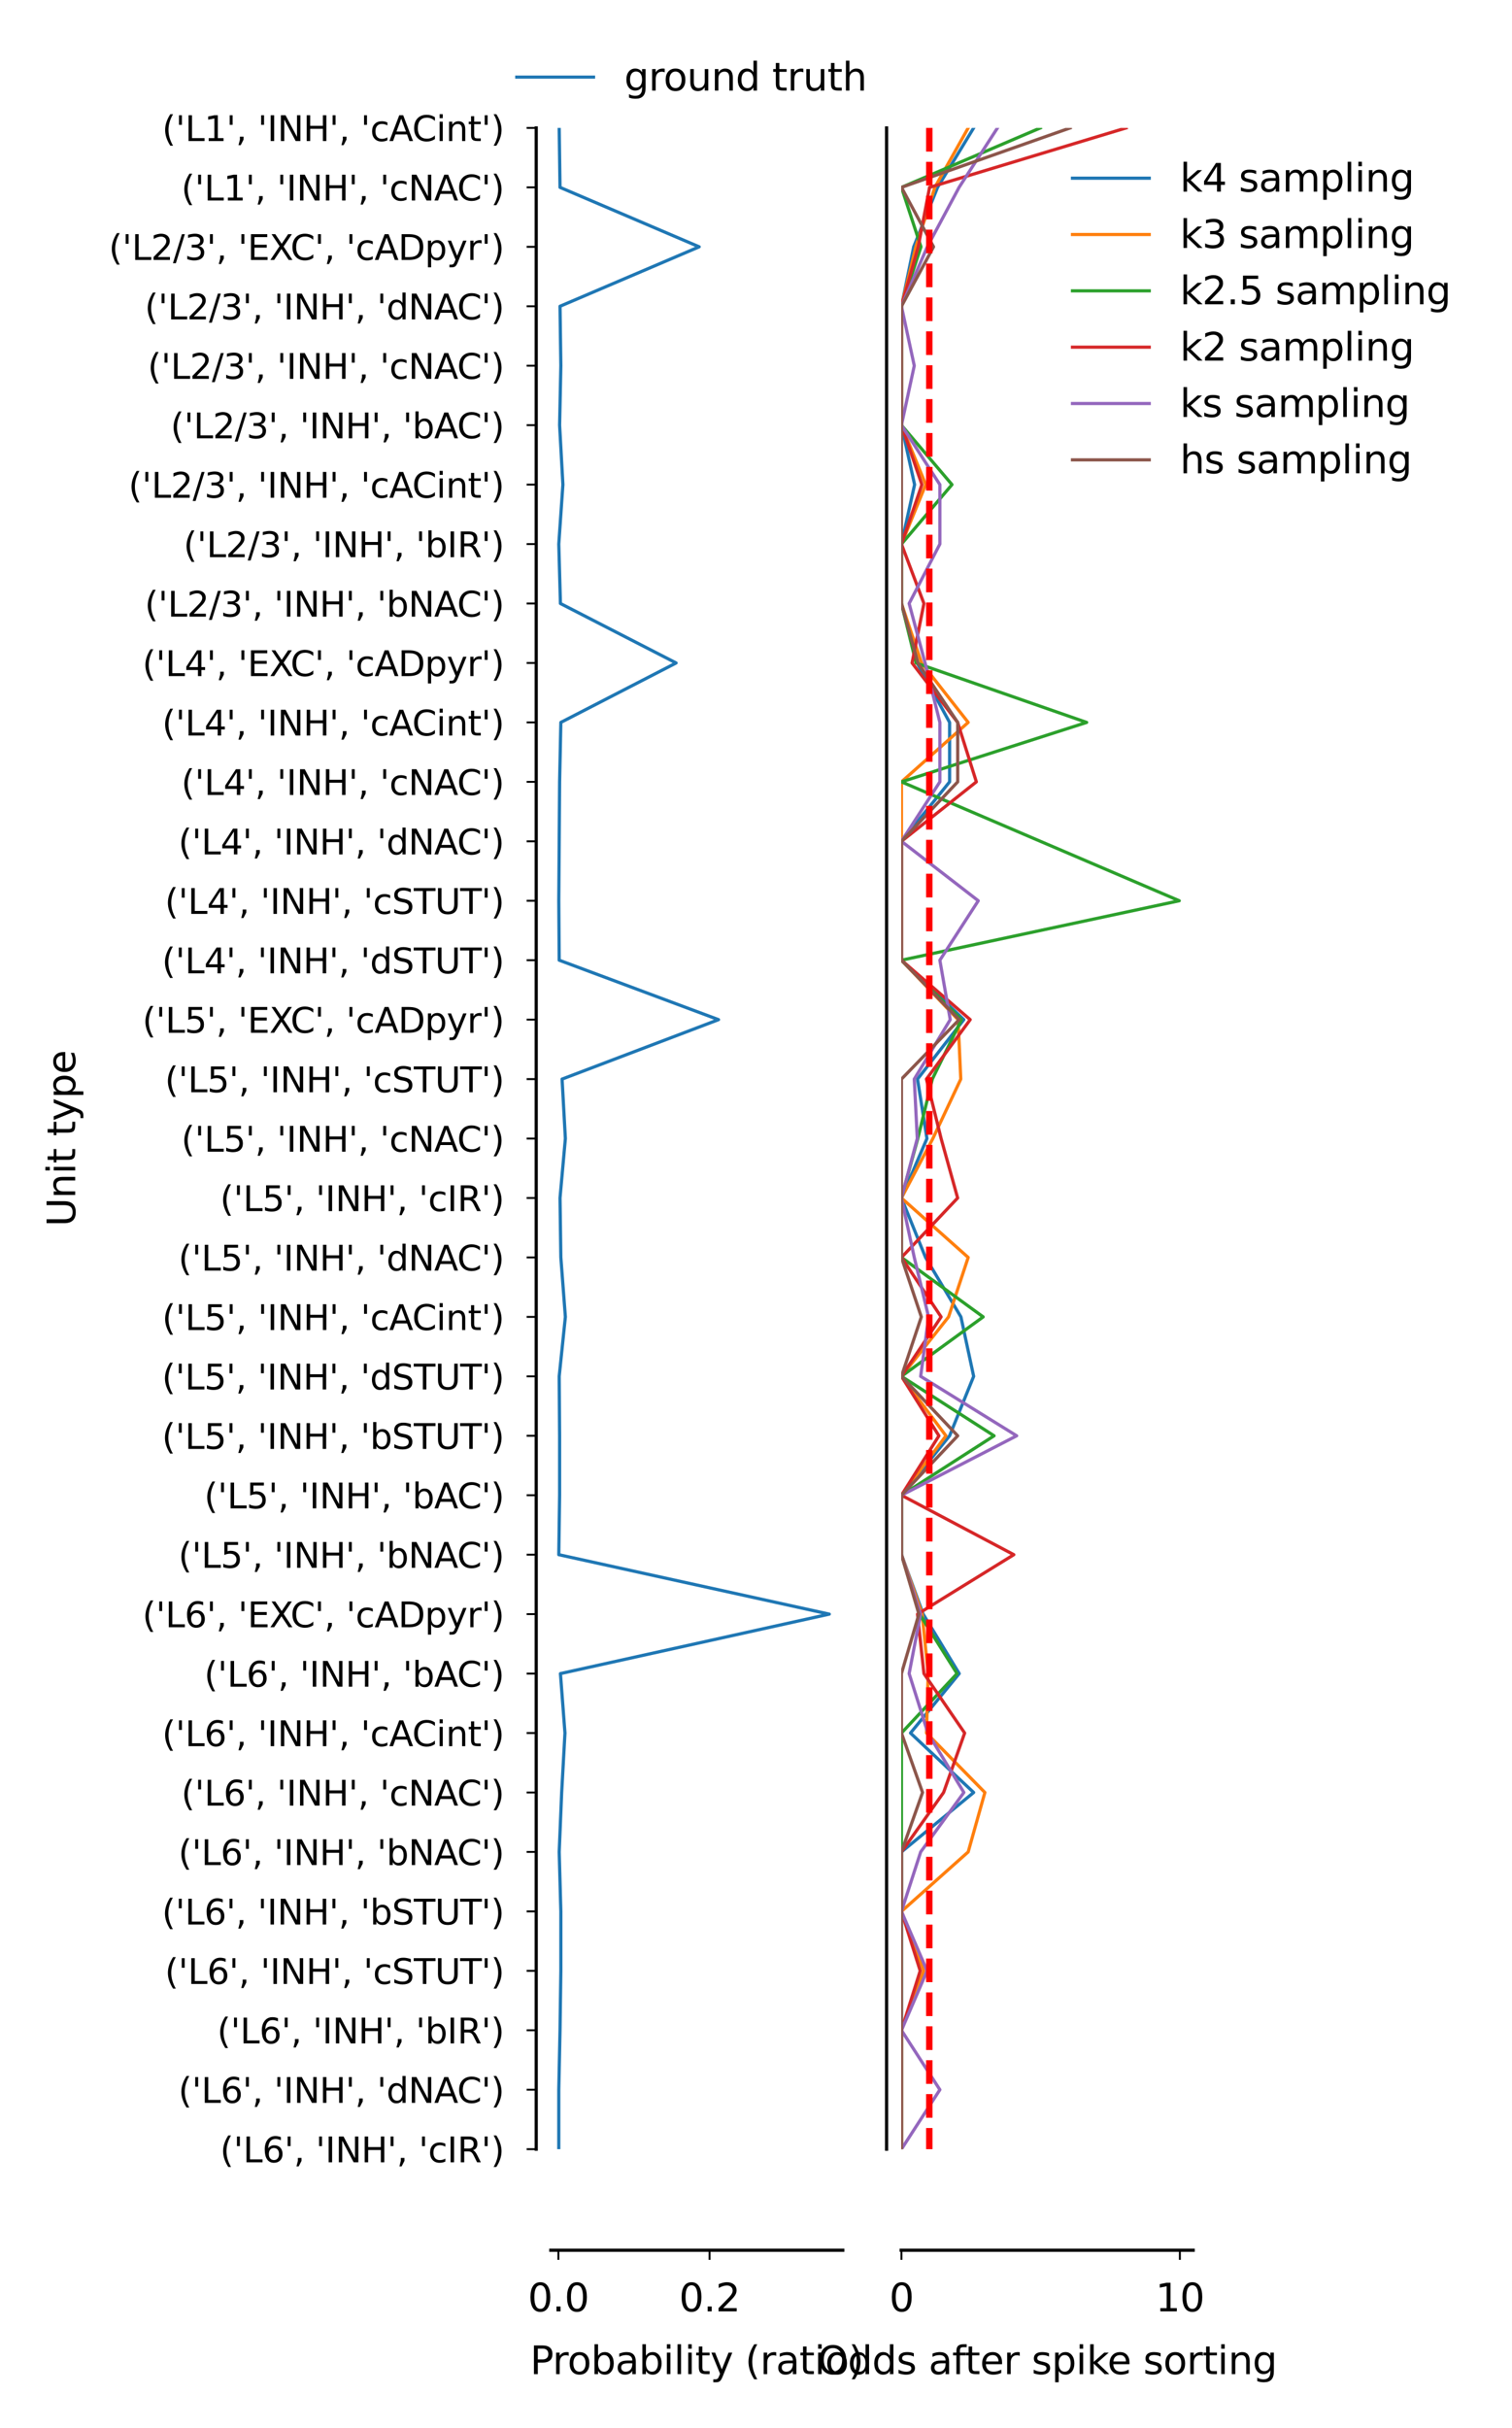 <?xml version="1.0" encoding="utf-8" standalone="no"?>
<!DOCTYPE svg PUBLIC "-//W3C//DTD SVG 1.1//EN"
  "http://www.w3.org/Graphics/SVG/1.1/DTD/svg11.dtd">
<svg xmlns:xlink="http://www.w3.org/1999/xlink" width="236.423pt" height="379.623pt" viewBox="0 0 236.423 379.623" xmlns="http://www.w3.org/2000/svg" version="1.1">
 <defs>
  <style type="text/css">*{stroke-linejoin: round; stroke-linecap: butt}</style>
 </defs>
 <g id="figure_1">
  <g id="patch_1">
   <path d="M 0 379.623 
L 236.423 379.623 
L 236.423 0 
L 0 0 
L 0 379.623 
z
" style="fill: none"/>
  </g>
  <g id="axes_1">
   <g id="patch_2">
    <path d="M 86.128 336.008 
L 131.783 336.008 
L 131.783 20 
L 86.128 20 
L 86.128 336.008 
z
" style="fill: none"/>
   </g>
   <g id="matplotlib.axis_1">
    <g id="xtick_1">
     <g id="line2d_1">
      <defs>
       <path id="md8b7a3ceee" d="M 0 0 
L 0 1.5 
" style="stroke: #000000; stroke-width: 0.3"/>
      </defs>
      <g>
       <use xlink:href="#md8b7a3ceee" x="87.31" y="351.809" style="stroke: #000000; stroke-width: 0.3"/>
      </g>
     </g>
     <g id="text_1">
      <!-- 0.0 -->
      <g transform="translate(82.539 361.368) scale(0.06 -0.06)">
       <defs>
        <path id="DejaVuSans-30" d="M 2034 4250 
Q 1547 4250 1301 3770 
Q 1056 3291 1056 2328 
Q 1056 1369 1301 889 
Q 1547 409 2034 409 
Q 2525 409 2770 889 
Q 3016 1369 3016 2328 
Q 3016 3291 2770 3770 
Q 2525 4250 2034 4250 
z
M 2034 4750 
Q 2819 4750 3233 4129 
Q 3647 3509 3647 2328 
Q 3647 1150 3233 529 
Q 2819 -91 2034 -91 
Q 1250 -91 836 529 
Q 422 1150 422 2328 
Q 422 3509 836 4129 
Q 1250 4750 2034 4750 
z
" transform="scale(0.016)"/>
        <path id="DejaVuSans-2e" d="M 684 794 
L 1344 794 
L 1344 0 
L 684 0 
L 684 794 
z
" transform="scale(0.016)"/>
       </defs>
       <use xlink:href="#DejaVuSans-30"/>
       <use xlink:href="#DejaVuSans-2e" x="63.623"/>
       <use xlink:href="#DejaVuSans-30" x="95.41"/>
      </g>
     </g>
    </g>
    <g id="xtick_2">
     <g id="line2d_2">
      <g>
       <use xlink:href="#md8b7a3ceee" x="110.948" y="351.809" style="stroke: #000000; stroke-width: 0.3"/>
      </g>
     </g>
     <g id="text_2">
      <!-- 0.2 -->
      <g transform="translate(106.177 361.368) scale(0.06 -0.06)">
       <defs>
        <path id="DejaVuSans-32" d="M 1228 531 
L 3431 531 
L 3431 0 
L 469 0 
L 469 531 
Q 828 903 1448 1529 
Q 2069 2156 2228 2338 
Q 2531 2678 2651 2914 
Q 2772 3150 2772 3378 
Q 2772 3750 2511 3984 
Q 2250 4219 1831 4219 
Q 1534 4219 1204 4116 
Q 875 4013 500 3803 
L 500 4441 
Q 881 4594 1212 4672 
Q 1544 4750 1819 4750 
Q 2544 4750 2975 4387 
Q 3406 4025 3406 3419 
Q 3406 3131 3298 2873 
Q 3191 2616 2906 2266 
Q 2828 2175 2409 1742 
Q 1991 1309 1228 531 
z
" transform="scale(0.016)"/>
       </defs>
       <use xlink:href="#DejaVuSans-30"/>
       <use xlink:href="#DejaVuSans-2e" x="63.623"/>
       <use xlink:href="#DejaVuSans-32" x="95.41"/>
      </g>
     </g>
    </g>
    <g id="text_3">
     <!-- Probability (ratio) -->
     <g transform="translate(82.887 371.175) scale(0.06 -0.06)">
      <defs>
       <path id="DejaVuSans-50" d="M 1259 4147 
L 1259 2394 
L 2053 2394 
Q 2494 2394 2734 2622 
Q 2975 2850 2975 3272 
Q 2975 3691 2734 3919 
Q 2494 4147 2053 4147 
L 1259 4147 
z
M 628 4666 
L 2053 4666 
Q 2838 4666 3239 4311 
Q 3641 3956 3641 3272 
Q 3641 2581 3239 2228 
Q 2838 1875 2053 1875 
L 1259 1875 
L 1259 0 
L 628 0 
L 628 4666 
z
" transform="scale(0.016)"/>
       <path id="DejaVuSans-72" d="M 2631 2963 
Q 2534 3019 2420 3045 
Q 2306 3072 2169 3072 
Q 1681 3072 1420 2755 
Q 1159 2438 1159 1844 
L 1159 0 
L 581 0 
L 581 3500 
L 1159 3500 
L 1159 2956 
Q 1341 3275 1631 3429 
Q 1922 3584 2338 3584 
Q 2397 3584 2469 3576 
Q 2541 3569 2628 3553 
L 2631 2963 
z
" transform="scale(0.016)"/>
       <path id="DejaVuSans-6f" d="M 1959 3097 
Q 1497 3097 1228 2736 
Q 959 2375 959 1747 
Q 959 1119 1226 758 
Q 1494 397 1959 397 
Q 2419 397 2687 759 
Q 2956 1122 2956 1747 
Q 2956 2369 2687 2733 
Q 2419 3097 1959 3097 
z
M 1959 3584 
Q 2709 3584 3137 3096 
Q 3566 2609 3566 1747 
Q 3566 888 3137 398 
Q 2709 -91 1959 -91 
Q 1206 -91 779 398 
Q 353 888 353 1747 
Q 353 2609 779 3096 
Q 1206 3584 1959 3584 
z
" transform="scale(0.016)"/>
       <path id="DejaVuSans-62" d="M 3116 1747 
Q 3116 2381 2855 2742 
Q 2594 3103 2138 3103 
Q 1681 3103 1420 2742 
Q 1159 2381 1159 1747 
Q 1159 1113 1420 752 
Q 1681 391 2138 391 
Q 2594 391 2855 752 
Q 3116 1113 3116 1747 
z
M 1159 2969 
Q 1341 3281 1617 3432 
Q 1894 3584 2278 3584 
Q 2916 3584 3314 3078 
Q 3713 2572 3713 1747 
Q 3713 922 3314 415 
Q 2916 -91 2278 -91 
Q 1894 -91 1617 61 
Q 1341 213 1159 525 
L 1159 0 
L 581 0 
L 581 4863 
L 1159 4863 
L 1159 2969 
z
" transform="scale(0.016)"/>
       <path id="DejaVuSans-61" d="M 2194 1759 
Q 1497 1759 1228 1600 
Q 959 1441 959 1056 
Q 959 750 1161 570 
Q 1363 391 1709 391 
Q 2188 391 2477 730 
Q 2766 1069 2766 1631 
L 2766 1759 
L 2194 1759 
z
M 3341 1997 
L 3341 0 
L 2766 0 
L 2766 531 
Q 2569 213 2275 61 
Q 1981 -91 1556 -91 
Q 1019 -91 701 211 
Q 384 513 384 1019 
Q 384 1609 779 1909 
Q 1175 2209 1959 2209 
L 2766 2209 
L 2766 2266 
Q 2766 2663 2505 2880 
Q 2244 3097 1772 3097 
Q 1472 3097 1187 3025 
Q 903 2953 641 2809 
L 641 3341 
Q 956 3463 1253 3523 
Q 1550 3584 1831 3584 
Q 2591 3584 2966 3190 
Q 3341 2797 3341 1997 
z
" transform="scale(0.016)"/>
       <path id="DejaVuSans-69" d="M 603 3500 
L 1178 3500 
L 1178 0 
L 603 0 
L 603 3500 
z
M 603 4863 
L 1178 4863 
L 1178 4134 
L 603 4134 
L 603 4863 
z
" transform="scale(0.016)"/>
       <path id="DejaVuSans-6c" d="M 603 4863 
L 1178 4863 
L 1178 0 
L 603 0 
L 603 4863 
z
" transform="scale(0.016)"/>
       <path id="DejaVuSans-74" d="M 1172 4494 
L 1172 3500 
L 2356 3500 
L 2356 3053 
L 1172 3053 
L 1172 1153 
Q 1172 725 1289 603 
Q 1406 481 1766 481 
L 2356 481 
L 2356 0 
L 1766 0 
Q 1100 0 847 248 
Q 594 497 594 1153 
L 594 3053 
L 172 3053 
L 172 3500 
L 594 3500 
L 594 4494 
L 1172 4494 
z
" transform="scale(0.016)"/>
       <path id="DejaVuSans-79" d="M 2059 -325 
Q 1816 -950 1584 -1140 
Q 1353 -1331 966 -1331 
L 506 -1331 
L 506 -850 
L 844 -850 
Q 1081 -850 1212 -737 
Q 1344 -625 1503 -206 
L 1606 56 
L 191 3500 
L 800 3500 
L 1894 763 
L 2988 3500 
L 3597 3500 
L 2059 -325 
z
" transform="scale(0.016)"/>
       <path id="DejaVuSans-20" transform="scale(0.016)"/>
       <path id="DejaVuSans-28" d="M 1984 4856 
Q 1566 4138 1362 3434 
Q 1159 2731 1159 2009 
Q 1159 1288 1364 580 
Q 1569 -128 1984 -844 
L 1484 -844 
Q 1016 -109 783 600 
Q 550 1309 550 2009 
Q 550 2706 781 3412 
Q 1013 4119 1484 4856 
L 1984 4856 
z
" transform="scale(0.016)"/>
       <path id="DejaVuSans-29" d="M 513 4856 
L 1013 4856 
Q 1481 4119 1714 3412 
Q 1947 2706 1947 2009 
Q 1947 1309 1714 600 
Q 1481 -109 1013 -844 
L 513 -844 
Q 928 -128 1133 580 
Q 1338 1288 1338 2009 
Q 1338 2731 1133 3434 
Q 928 4138 513 4856 
z
" transform="scale(0.016)"/>
      </defs>
      <use xlink:href="#DejaVuSans-50"/>
      <use xlink:href="#DejaVuSans-72" x="58.553"/>
      <use xlink:href="#DejaVuSans-6f" x="97.416"/>
      <use xlink:href="#DejaVuSans-62" x="158.598"/>
      <use xlink:href="#DejaVuSans-61" x="222.074"/>
      <use xlink:href="#DejaVuSans-62" x="283.354"/>
      <use xlink:href="#DejaVuSans-69" x="346.83"/>
      <use xlink:href="#DejaVuSans-6c" x="374.613"/>
      <use xlink:href="#DejaVuSans-69" x="402.396"/>
      <use xlink:href="#DejaVuSans-74" x="430.18"/>
      <use xlink:href="#DejaVuSans-79" x="469.389"/>
      <use xlink:href="#DejaVuSans-20" x="528.568"/>
      <use xlink:href="#DejaVuSans-28" x="560.355"/>
      <use xlink:href="#DejaVuSans-72" x="599.369"/>
      <use xlink:href="#DejaVuSans-61" x="640.482"/>
      <use xlink:href="#DejaVuSans-74" x="701.762"/>
      <use xlink:href="#DejaVuSans-69" x="740.971"/>
      <use xlink:href="#DejaVuSans-6f" x="768.754"/>
      <use xlink:href="#DejaVuSans-29" x="829.936"/>
     </g>
    </g>
   </g>
   <g id="matplotlib.axis_2">
    <g id="ytick_1">
     <g id="line2d_3">
      <defs>
       <path id="m8fe39d2018" d="M 0 0 
L -1.5 0 
" style="stroke: #000000; stroke-width: 0.3"/>
      </defs>
      <g>
       <use xlink:href="#m8fe39d2018" x="83.845" y="20" style="stroke: #000000; stroke-width: 0.3"/>
      </g>
     </g>
     <g id="text_4">
      <!-- ('L1', 'INH', 'cACint') -->
      <g transform="translate(25.345 22.052) scale(0.054 -0.054)">
       <defs>
        <path id="DejaVuSans-27" d="M 1147 4666 
L 1147 2931 
L 616 2931 
L 616 4666 
L 1147 4666 
z
" transform="scale(0.016)"/>
        <path id="DejaVuSans-4c" d="M 628 4666 
L 1259 4666 
L 1259 531 
L 3531 531 
L 3531 0 
L 628 0 
L 628 4666 
z
" transform="scale(0.016)"/>
        <path id="DejaVuSans-31" d="M 794 531 
L 1825 531 
L 1825 4091 
L 703 3866 
L 703 4441 
L 1819 4666 
L 2450 4666 
L 2450 531 
L 3481 531 
L 3481 0 
L 794 0 
L 794 531 
z
" transform="scale(0.016)"/>
        <path id="DejaVuSans-2c" d="M 750 794 
L 1409 794 
L 1409 256 
L 897 -744 
L 494 -744 
L 750 256 
L 750 794 
z
" transform="scale(0.016)"/>
        <path id="DejaVuSans-49" d="M 628 4666 
L 1259 4666 
L 1259 0 
L 628 0 
L 628 4666 
z
" transform="scale(0.016)"/>
        <path id="DejaVuSans-4e" d="M 628 4666 
L 1478 4666 
L 3547 763 
L 3547 4666 
L 4159 4666 
L 4159 0 
L 3309 0 
L 1241 3903 
L 1241 0 
L 628 0 
L 628 4666 
z
" transform="scale(0.016)"/>
        <path id="DejaVuSans-48" d="M 628 4666 
L 1259 4666 
L 1259 2753 
L 3553 2753 
L 3553 4666 
L 4184 4666 
L 4184 0 
L 3553 0 
L 3553 2222 
L 1259 2222 
L 1259 0 
L 628 0 
L 628 4666 
z
" transform="scale(0.016)"/>
        <path id="DejaVuSans-63" d="M 3122 3366 
L 3122 2828 
Q 2878 2963 2633 3030 
Q 2388 3097 2138 3097 
Q 1578 3097 1268 2742 
Q 959 2388 959 1747 
Q 959 1106 1268 751 
Q 1578 397 2138 397 
Q 2388 397 2633 464 
Q 2878 531 3122 666 
L 3122 134 
Q 2881 22 2623 -34 
Q 2366 -91 2075 -91 
Q 1284 -91 818 406 
Q 353 903 353 1747 
Q 353 2603 823 3093 
Q 1294 3584 2113 3584 
Q 2378 3584 2631 3529 
Q 2884 3475 3122 3366 
z
" transform="scale(0.016)"/>
        <path id="DejaVuSans-41" d="M 2188 4044 
L 1331 1722 
L 3047 1722 
L 2188 4044 
z
M 1831 4666 
L 2547 4666 
L 4325 0 
L 3669 0 
L 3244 1197 
L 1141 1197 
L 716 0 
L 50 0 
L 1831 4666 
z
" transform="scale(0.016)"/>
        <path id="DejaVuSans-43" d="M 4122 4306 
L 4122 3641 
Q 3803 3938 3442 4084 
Q 3081 4231 2675 4231 
Q 1875 4231 1450 3742 
Q 1025 3253 1025 2328 
Q 1025 1406 1450 917 
Q 1875 428 2675 428 
Q 3081 428 3442 575 
Q 3803 722 4122 1019 
L 4122 359 
Q 3791 134 3420 21 
Q 3050 -91 2638 -91 
Q 1578 -91 968 557 
Q 359 1206 359 2328 
Q 359 3453 968 4101 
Q 1578 4750 2638 4750 
Q 3056 4750 3426 4639 
Q 3797 4528 4122 4306 
z
" transform="scale(0.016)"/>
        <path id="DejaVuSans-6e" d="M 3513 2113 
L 3513 0 
L 2938 0 
L 2938 2094 
Q 2938 2591 2744 2837 
Q 2550 3084 2163 3084 
Q 1697 3084 1428 2787 
Q 1159 2491 1159 1978 
L 1159 0 
L 581 0 
L 581 3500 
L 1159 3500 
L 1159 2956 
Q 1366 3272 1645 3428 
Q 1925 3584 2291 3584 
Q 2894 3584 3203 3211 
Q 3513 2838 3513 2113 
z
" transform="scale(0.016)"/>
       </defs>
       <use xlink:href="#DejaVuSans-28"/>
       <use xlink:href="#DejaVuSans-27" x="39.014"/>
       <use xlink:href="#DejaVuSans-4c" x="66.504"/>
       <use xlink:href="#DejaVuSans-31" x="122.217"/>
       <use xlink:href="#DejaVuSans-27" x="185.84"/>
       <use xlink:href="#DejaVuSans-2c" x="213.33"/>
       <use xlink:href="#DejaVuSans-20" x="245.117"/>
       <use xlink:href="#DejaVuSans-27" x="276.904"/>
       <use xlink:href="#DejaVuSans-49" x="304.395"/>
       <use xlink:href="#DejaVuSans-4e" x="333.887"/>
       <use xlink:href="#DejaVuSans-48" x="408.691"/>
       <use xlink:href="#DejaVuSans-27" x="483.887"/>
       <use xlink:href="#DejaVuSans-2c" x="511.377"/>
       <use xlink:href="#DejaVuSans-20" x="543.164"/>
       <use xlink:href="#DejaVuSans-27" x="574.951"/>
       <use xlink:href="#DejaVuSans-63" x="602.441"/>
       <use xlink:href="#DejaVuSans-41" x="657.422"/>
       <use xlink:href="#DejaVuSans-43" x="724.08"/>
       <use xlink:href="#DejaVuSans-69" x="793.904"/>
       <use xlink:href="#DejaVuSans-6e" x="821.688"/>
       <use xlink:href="#DejaVuSans-74" x="885.066"/>
       <use xlink:href="#DejaVuSans-27" x="924.275"/>
       <use xlink:href="#DejaVuSans-29" x="951.766"/>
      </g>
     </g>
    </g>
    <g id="ytick_2">
     <g id="line2d_4">
      <g>
       <use xlink:href="#m8fe39d2018" x="83.845" y="29.295" style="stroke: #000000; stroke-width: 0.3"/>
      </g>
     </g>
     <g id="text_5">
      <!-- ('L1', 'INH', 'cNAC') -->
      <g transform="translate(28.344 31.346) scale(0.054 -0.054)">
       <use xlink:href="#DejaVuSans-28"/>
       <use xlink:href="#DejaVuSans-27" x="39.014"/>
       <use xlink:href="#DejaVuSans-4c" x="66.504"/>
       <use xlink:href="#DejaVuSans-31" x="122.217"/>
       <use xlink:href="#DejaVuSans-27" x="185.84"/>
       <use xlink:href="#DejaVuSans-2c" x="213.33"/>
       <use xlink:href="#DejaVuSans-20" x="245.117"/>
       <use xlink:href="#DejaVuSans-27" x="276.904"/>
       <use xlink:href="#DejaVuSans-49" x="304.395"/>
       <use xlink:href="#DejaVuSans-4e" x="333.887"/>
       <use xlink:href="#DejaVuSans-48" x="408.691"/>
       <use xlink:href="#DejaVuSans-27" x="483.887"/>
       <use xlink:href="#DejaVuSans-2c" x="511.377"/>
       <use xlink:href="#DejaVuSans-20" x="543.164"/>
       <use xlink:href="#DejaVuSans-27" x="574.951"/>
       <use xlink:href="#DejaVuSans-63" x="602.441"/>
       <use xlink:href="#DejaVuSans-4e" x="657.422"/>
       <use xlink:href="#DejaVuSans-41" x="732.227"/>
       <use xlink:href="#DejaVuSans-43" x="798.885"/>
       <use xlink:href="#DejaVuSans-27" x="868.709"/>
       <use xlink:href="#DejaVuSans-29" x="896.199"/>
      </g>
     </g>
    </g>
    <g id="ytick_3">
     <g id="line2d_5">
      <g>
       <use xlink:href="#m8fe39d2018" x="83.845" y="38.589" style="stroke: #000000; stroke-width: 0.3"/>
      </g>
     </g>
     <g id="text_6">
      <!-- ('L2/3', 'EXC', 'cADpyr') -->
      <g transform="translate(17.007 40.641) scale(0.054 -0.054)">
       <defs>
        <path id="DejaVuSans-2f" d="M 1625 4666 
L 2156 4666 
L 531 -594 
L 0 -594 
L 1625 4666 
z
" transform="scale(0.016)"/>
        <path id="DejaVuSans-33" d="M 2597 2516 
Q 3050 2419 3304 2112 
Q 3559 1806 3559 1356 
Q 3559 666 3084 287 
Q 2609 -91 1734 -91 
Q 1441 -91 1130 -33 
Q 819 25 488 141 
L 488 750 
Q 750 597 1062 519 
Q 1375 441 1716 441 
Q 2309 441 2620 675 
Q 2931 909 2931 1356 
Q 2931 1769 2642 2001 
Q 2353 2234 1838 2234 
L 1294 2234 
L 1294 2753 
L 1863 2753 
Q 2328 2753 2575 2939 
Q 2822 3125 2822 3475 
Q 2822 3834 2567 4026 
Q 2313 4219 1838 4219 
Q 1578 4219 1281 4162 
Q 984 4106 628 3988 
L 628 4550 
Q 988 4650 1302 4700 
Q 1616 4750 1894 4750 
Q 2613 4750 3031 4423 
Q 3450 4097 3450 3541 
Q 3450 3153 3228 2886 
Q 3006 2619 2597 2516 
z
" transform="scale(0.016)"/>
        <path id="DejaVuSans-45" d="M 628 4666 
L 3578 4666 
L 3578 4134 
L 1259 4134 
L 1259 2753 
L 3481 2753 
L 3481 2222 
L 1259 2222 
L 1259 531 
L 3634 531 
L 3634 0 
L 628 0 
L 628 4666 
z
" transform="scale(0.016)"/>
        <path id="DejaVuSans-58" d="M 403 4666 
L 1081 4666 
L 2241 2931 
L 3406 4666 
L 4084 4666 
L 2584 2425 
L 4184 0 
L 3506 0 
L 2194 1984 
L 872 0 
L 191 0 
L 1856 2491 
L 403 4666 
z
" transform="scale(0.016)"/>
        <path id="DejaVuSans-44" d="M 1259 4147 
L 1259 519 
L 2022 519 
Q 2988 519 3436 956 
Q 3884 1394 3884 2338 
Q 3884 3275 3436 3711 
Q 2988 4147 2022 4147 
L 1259 4147 
z
M 628 4666 
L 1925 4666 
Q 3281 4666 3915 4102 
Q 4550 3538 4550 2338 
Q 4550 1131 3912 565 
Q 3275 0 1925 0 
L 628 0 
L 628 4666 
z
" transform="scale(0.016)"/>
        <path id="DejaVuSans-70" d="M 1159 525 
L 1159 -1331 
L 581 -1331 
L 581 3500 
L 1159 3500 
L 1159 2969 
Q 1341 3281 1617 3432 
Q 1894 3584 2278 3584 
Q 2916 3584 3314 3078 
Q 3713 2572 3713 1747 
Q 3713 922 3314 415 
Q 2916 -91 2278 -91 
Q 1894 -91 1617 61 
Q 1341 213 1159 525 
z
M 3116 1747 
Q 3116 2381 2855 2742 
Q 2594 3103 2138 3103 
Q 1681 3103 1420 2742 
Q 1159 2381 1159 1747 
Q 1159 1113 1420 752 
Q 1681 391 2138 391 
Q 2594 391 2855 752 
Q 3116 1113 3116 1747 
z
" transform="scale(0.016)"/>
       </defs>
       <use xlink:href="#DejaVuSans-28"/>
       <use xlink:href="#DejaVuSans-27" x="39.014"/>
       <use xlink:href="#DejaVuSans-4c" x="66.504"/>
       <use xlink:href="#DejaVuSans-32" x="122.217"/>
       <use xlink:href="#DejaVuSans-2f" x="185.84"/>
       <use xlink:href="#DejaVuSans-33" x="219.531"/>
       <use xlink:href="#DejaVuSans-27" x="283.154"/>
       <use xlink:href="#DejaVuSans-2c" x="310.645"/>
       <use xlink:href="#DejaVuSans-20" x="342.432"/>
       <use xlink:href="#DejaVuSans-27" x="374.219"/>
       <use xlink:href="#DejaVuSans-45" x="401.709"/>
       <use xlink:href="#DejaVuSans-58" x="464.893"/>
       <use xlink:href="#DejaVuSans-43" x="526.148"/>
       <use xlink:href="#DejaVuSans-27" x="595.973"/>
       <use xlink:href="#DejaVuSans-2c" x="623.463"/>
       <use xlink:href="#DejaVuSans-20" x="655.25"/>
       <use xlink:href="#DejaVuSans-27" x="687.037"/>
       <use xlink:href="#DejaVuSans-63" x="714.527"/>
       <use xlink:href="#DejaVuSans-41" x="769.508"/>
       <use xlink:href="#DejaVuSans-44" x="837.916"/>
       <use xlink:href="#DejaVuSans-70" x="914.918"/>
       <use xlink:href="#DejaVuSans-79" x="978.395"/>
       <use xlink:href="#DejaVuSans-72" x="1037.574"/>
       <use xlink:href="#DejaVuSans-27" x="1078.688"/>
       <use xlink:href="#DejaVuSans-29" x="1106.178"/>
      </g>
     </g>
    </g>
    <g id="ytick_4">
     <g id="line2d_6">
      <g>
       <use xlink:href="#m8fe39d2018" x="83.845" y="47.883" style="stroke: #000000; stroke-width: 0.3"/>
      </g>
     </g>
     <g id="text_7">
      <!-- ('L2/3', 'INH', 'dNAC') -->
      <g transform="translate(22.63 49.935) scale(0.054 -0.054)">
       <defs>
        <path id="DejaVuSans-64" d="M 2906 2969 
L 2906 4863 
L 3481 4863 
L 3481 0 
L 2906 0 
L 2906 525 
Q 2725 213 2448 61 
Q 2172 -91 1784 -91 
Q 1150 -91 751 415 
Q 353 922 353 1747 
Q 353 2572 751 3078 
Q 1150 3584 1784 3584 
Q 2172 3584 2448 3432 
Q 2725 3281 2906 2969 
z
M 947 1747 
Q 947 1113 1208 752 
Q 1469 391 1925 391 
Q 2381 391 2643 752 
Q 2906 1113 2906 1747 
Q 2906 2381 2643 2742 
Q 2381 3103 1925 3103 
Q 1469 3103 1208 2742 
Q 947 2381 947 1747 
z
" transform="scale(0.016)"/>
       </defs>
       <use xlink:href="#DejaVuSans-28"/>
       <use xlink:href="#DejaVuSans-27" x="39.014"/>
       <use xlink:href="#DejaVuSans-4c" x="66.504"/>
       <use xlink:href="#DejaVuSans-32" x="122.217"/>
       <use xlink:href="#DejaVuSans-2f" x="185.84"/>
       <use xlink:href="#DejaVuSans-33" x="219.531"/>
       <use xlink:href="#DejaVuSans-27" x="283.154"/>
       <use xlink:href="#DejaVuSans-2c" x="310.645"/>
       <use xlink:href="#DejaVuSans-20" x="342.432"/>
       <use xlink:href="#DejaVuSans-27" x="374.219"/>
       <use xlink:href="#DejaVuSans-49" x="401.709"/>
       <use xlink:href="#DejaVuSans-4e" x="431.201"/>
       <use xlink:href="#DejaVuSans-48" x="506.006"/>
       <use xlink:href="#DejaVuSans-27" x="581.201"/>
       <use xlink:href="#DejaVuSans-2c" x="608.691"/>
       <use xlink:href="#DejaVuSans-20" x="640.479"/>
       <use xlink:href="#DejaVuSans-27" x="672.266"/>
       <use xlink:href="#DejaVuSans-64" x="699.756"/>
       <use xlink:href="#DejaVuSans-4e" x="763.232"/>
       <use xlink:href="#DejaVuSans-41" x="838.037"/>
       <use xlink:href="#DejaVuSans-43" x="904.695"/>
       <use xlink:href="#DejaVuSans-27" x="974.52"/>
       <use xlink:href="#DejaVuSans-29" x="1002.01"/>
      </g>
     </g>
    </g>
    <g id="ytick_5">
     <g id="line2d_7">
      <g>
       <use xlink:href="#m8fe39d2018" x="83.845" y="57.178" style="stroke: #000000; stroke-width: 0.3"/>
      </g>
     </g>
     <g id="text_8">
      <!-- ('L2/3', 'INH', 'cNAC') -->
      <g transform="translate(23.089 59.229) scale(0.054 -0.054)">
       <use xlink:href="#DejaVuSans-28"/>
       <use xlink:href="#DejaVuSans-27" x="39.014"/>
       <use xlink:href="#DejaVuSans-4c" x="66.504"/>
       <use xlink:href="#DejaVuSans-32" x="122.217"/>
       <use xlink:href="#DejaVuSans-2f" x="185.84"/>
       <use xlink:href="#DejaVuSans-33" x="219.531"/>
       <use xlink:href="#DejaVuSans-27" x="283.154"/>
       <use xlink:href="#DejaVuSans-2c" x="310.645"/>
       <use xlink:href="#DejaVuSans-20" x="342.432"/>
       <use xlink:href="#DejaVuSans-27" x="374.219"/>
       <use xlink:href="#DejaVuSans-49" x="401.709"/>
       <use xlink:href="#DejaVuSans-4e" x="431.201"/>
       <use xlink:href="#DejaVuSans-48" x="506.006"/>
       <use xlink:href="#DejaVuSans-27" x="581.201"/>
       <use xlink:href="#DejaVuSans-2c" x="608.691"/>
       <use xlink:href="#DejaVuSans-20" x="640.479"/>
       <use xlink:href="#DejaVuSans-27" x="672.266"/>
       <use xlink:href="#DejaVuSans-63" x="699.756"/>
       <use xlink:href="#DejaVuSans-4e" x="754.736"/>
       <use xlink:href="#DejaVuSans-41" x="829.541"/>
       <use xlink:href="#DejaVuSans-43" x="896.199"/>
       <use xlink:href="#DejaVuSans-27" x="966.023"/>
       <use xlink:href="#DejaVuSans-29" x="993.514"/>
      </g>
     </g>
    </g>
    <g id="ytick_6">
     <g id="line2d_8">
      <g>
       <use xlink:href="#m8fe39d2018" x="83.845" y="66.472" style="stroke: #000000; stroke-width: 0.3"/>
      </g>
     </g>
     <g id="text_9">
      <!-- ('L2/3', 'INH', 'bAC') -->
      <g transform="translate(26.67 68.524) scale(0.054 -0.054)">
       <use xlink:href="#DejaVuSans-28"/>
       <use xlink:href="#DejaVuSans-27" x="39.014"/>
       <use xlink:href="#DejaVuSans-4c" x="66.504"/>
       <use xlink:href="#DejaVuSans-32" x="122.217"/>
       <use xlink:href="#DejaVuSans-2f" x="185.84"/>
       <use xlink:href="#DejaVuSans-33" x="219.531"/>
       <use xlink:href="#DejaVuSans-27" x="283.154"/>
       <use xlink:href="#DejaVuSans-2c" x="310.645"/>
       <use xlink:href="#DejaVuSans-20" x="342.432"/>
       <use xlink:href="#DejaVuSans-27" x="374.219"/>
       <use xlink:href="#DejaVuSans-49" x="401.709"/>
       <use xlink:href="#DejaVuSans-4e" x="431.201"/>
       <use xlink:href="#DejaVuSans-48" x="506.006"/>
       <use xlink:href="#DejaVuSans-27" x="581.201"/>
       <use xlink:href="#DejaVuSans-2c" x="608.691"/>
       <use xlink:href="#DejaVuSans-20" x="640.479"/>
       <use xlink:href="#DejaVuSans-27" x="672.266"/>
       <use xlink:href="#DejaVuSans-62" x="699.756"/>
       <use xlink:href="#DejaVuSans-41" x="763.232"/>
       <use xlink:href="#DejaVuSans-43" x="829.891"/>
       <use xlink:href="#DejaVuSans-27" x="899.715"/>
       <use xlink:href="#DejaVuSans-29" x="927.205"/>
      </g>
     </g>
    </g>
    <g id="ytick_7">
     <g id="line2d_9">
      <g>
       <use xlink:href="#m8fe39d2018" x="83.845" y="75.767" style="stroke: #000000; stroke-width: 0.3"/>
      </g>
     </g>
     <g id="text_10">
      <!-- ('L2/3', 'INH', 'cACint') -->
      <g transform="translate(20.09 77.818) scale(0.054 -0.054)">
       <use xlink:href="#DejaVuSans-28"/>
       <use xlink:href="#DejaVuSans-27" x="39.014"/>
       <use xlink:href="#DejaVuSans-4c" x="66.504"/>
       <use xlink:href="#DejaVuSans-32" x="122.217"/>
       <use xlink:href="#DejaVuSans-2f" x="185.84"/>
       <use xlink:href="#DejaVuSans-33" x="219.531"/>
       <use xlink:href="#DejaVuSans-27" x="283.154"/>
       <use xlink:href="#DejaVuSans-2c" x="310.645"/>
       <use xlink:href="#DejaVuSans-20" x="342.432"/>
       <use xlink:href="#DejaVuSans-27" x="374.219"/>
       <use xlink:href="#DejaVuSans-49" x="401.709"/>
       <use xlink:href="#DejaVuSans-4e" x="431.201"/>
       <use xlink:href="#DejaVuSans-48" x="506.006"/>
       <use xlink:href="#DejaVuSans-27" x="581.201"/>
       <use xlink:href="#DejaVuSans-2c" x="608.691"/>
       <use xlink:href="#DejaVuSans-20" x="640.479"/>
       <use xlink:href="#DejaVuSans-27" x="672.266"/>
       <use xlink:href="#DejaVuSans-63" x="699.756"/>
       <use xlink:href="#DejaVuSans-41" x="754.736"/>
       <use xlink:href="#DejaVuSans-43" x="821.395"/>
       <use xlink:href="#DejaVuSans-69" x="891.219"/>
       <use xlink:href="#DejaVuSans-6e" x="919.002"/>
       <use xlink:href="#DejaVuSans-74" x="982.381"/>
       <use xlink:href="#DejaVuSans-27" x="1021.59"/>
       <use xlink:href="#DejaVuSans-29" x="1049.08"/>
      </g>
     </g>
    </g>
    <g id="ytick_8">
     <g id="line2d_10">
      <g>
       <use xlink:href="#m8fe39d2018" x="83.845" y="85.061" style="stroke: #000000; stroke-width: 0.3"/>
      </g>
     </g>
     <g id="text_11">
      <!-- ('L2/3', 'INH', 'bIR') -->
      <g transform="translate(28.695 87.112) scale(0.054 -0.054)">
       <defs>
        <path id="DejaVuSans-52" d="M 2841 2188 
Q 3044 2119 3236 1894 
Q 3428 1669 3622 1275 
L 4263 0 
L 3584 0 
L 2988 1197 
Q 2756 1666 2539 1819 
Q 2322 1972 1947 1972 
L 1259 1972 
L 1259 0 
L 628 0 
L 628 4666 
L 2053 4666 
Q 2853 4666 3247 4331 
Q 3641 3997 3641 3322 
Q 3641 2881 3436 2590 
Q 3231 2300 2841 2188 
z
M 1259 4147 
L 1259 2491 
L 2053 2491 
Q 2509 2491 2742 2702 
Q 2975 2913 2975 3322 
Q 2975 3731 2742 3939 
Q 2509 4147 2053 4147 
L 1259 4147 
z
" transform="scale(0.016)"/>
       </defs>
       <use xlink:href="#DejaVuSans-28"/>
       <use xlink:href="#DejaVuSans-27" x="39.014"/>
       <use xlink:href="#DejaVuSans-4c" x="66.504"/>
       <use xlink:href="#DejaVuSans-32" x="122.217"/>
       <use xlink:href="#DejaVuSans-2f" x="185.84"/>
       <use xlink:href="#DejaVuSans-33" x="219.531"/>
       <use xlink:href="#DejaVuSans-27" x="283.154"/>
       <use xlink:href="#DejaVuSans-2c" x="310.645"/>
       <use xlink:href="#DejaVuSans-20" x="342.432"/>
       <use xlink:href="#DejaVuSans-27" x="374.219"/>
       <use xlink:href="#DejaVuSans-49" x="401.709"/>
       <use xlink:href="#DejaVuSans-4e" x="431.201"/>
       <use xlink:href="#DejaVuSans-48" x="506.006"/>
       <use xlink:href="#DejaVuSans-27" x="581.201"/>
       <use xlink:href="#DejaVuSans-2c" x="608.691"/>
       <use xlink:href="#DejaVuSans-20" x="640.479"/>
       <use xlink:href="#DejaVuSans-27" x="672.266"/>
       <use xlink:href="#DejaVuSans-62" x="699.756"/>
       <use xlink:href="#DejaVuSans-49" x="763.232"/>
       <use xlink:href="#DejaVuSans-52" x="792.725"/>
       <use xlink:href="#DejaVuSans-27" x="862.207"/>
       <use xlink:href="#DejaVuSans-29" x="889.697"/>
      </g>
     </g>
    </g>
    <g id="ytick_9">
     <g id="line2d_11">
      <g>
       <use xlink:href="#m8fe39d2018" x="83.845" y="94.355" style="stroke: #000000; stroke-width: 0.3"/>
      </g>
     </g>
     <g id="text_12">
      <!-- ('L2/3', 'INH', 'bNAC') -->
      <g transform="translate(22.63 96.407) scale(0.054 -0.054)">
       <use xlink:href="#DejaVuSans-28"/>
       <use xlink:href="#DejaVuSans-27" x="39.014"/>
       <use xlink:href="#DejaVuSans-4c" x="66.504"/>
       <use xlink:href="#DejaVuSans-32" x="122.217"/>
       <use xlink:href="#DejaVuSans-2f" x="185.84"/>
       <use xlink:href="#DejaVuSans-33" x="219.531"/>
       <use xlink:href="#DejaVuSans-27" x="283.154"/>
       <use xlink:href="#DejaVuSans-2c" x="310.645"/>
       <use xlink:href="#DejaVuSans-20" x="342.432"/>
       <use xlink:href="#DejaVuSans-27" x="374.219"/>
       <use xlink:href="#DejaVuSans-49" x="401.709"/>
       <use xlink:href="#DejaVuSans-4e" x="431.201"/>
       <use xlink:href="#DejaVuSans-48" x="506.006"/>
       <use xlink:href="#DejaVuSans-27" x="581.201"/>
       <use xlink:href="#DejaVuSans-2c" x="608.691"/>
       <use xlink:href="#DejaVuSans-20" x="640.479"/>
       <use xlink:href="#DejaVuSans-27" x="672.266"/>
       <use xlink:href="#DejaVuSans-62" x="699.756"/>
       <use xlink:href="#DejaVuSans-4e" x="763.232"/>
       <use xlink:href="#DejaVuSans-41" x="838.037"/>
       <use xlink:href="#DejaVuSans-43" x="904.695"/>
       <use xlink:href="#DejaVuSans-27" x="974.52"/>
       <use xlink:href="#DejaVuSans-29" x="1002.01"/>
      </g>
     </g>
    </g>
    <g id="ytick_10">
     <g id="line2d_12">
      <g>
       <use xlink:href="#m8fe39d2018" x="83.845" y="103.65" style="stroke: #000000; stroke-width: 0.3"/>
      </g>
     </g>
     <g id="text_13">
      <!-- ('L4', 'EXC', 'cADpyr') -->
      <g transform="translate(22.262 105.701) scale(0.054 -0.054)">
       <defs>
        <path id="DejaVuSans-34" d="M 2419 4116 
L 825 1625 
L 2419 1625 
L 2419 4116 
z
M 2253 4666 
L 3047 4666 
L 3047 1625 
L 3713 1625 
L 3713 1100 
L 3047 1100 
L 3047 0 
L 2419 0 
L 2419 1100 
L 313 1100 
L 313 1709 
L 2253 4666 
z
" transform="scale(0.016)"/>
       </defs>
       <use xlink:href="#DejaVuSans-28"/>
       <use xlink:href="#DejaVuSans-27" x="39.014"/>
       <use xlink:href="#DejaVuSans-4c" x="66.504"/>
       <use xlink:href="#DejaVuSans-34" x="122.217"/>
       <use xlink:href="#DejaVuSans-27" x="185.84"/>
       <use xlink:href="#DejaVuSans-2c" x="213.33"/>
       <use xlink:href="#DejaVuSans-20" x="245.117"/>
       <use xlink:href="#DejaVuSans-27" x="276.904"/>
       <use xlink:href="#DejaVuSans-45" x="304.395"/>
       <use xlink:href="#DejaVuSans-58" x="367.578"/>
       <use xlink:href="#DejaVuSans-43" x="428.834"/>
       <use xlink:href="#DejaVuSans-27" x="498.658"/>
       <use xlink:href="#DejaVuSans-2c" x="526.148"/>
       <use xlink:href="#DejaVuSans-20" x="557.936"/>
       <use xlink:href="#DejaVuSans-27" x="589.723"/>
       <use xlink:href="#DejaVuSans-63" x="617.213"/>
       <use xlink:href="#DejaVuSans-41" x="672.193"/>
       <use xlink:href="#DejaVuSans-44" x="740.602"/>
       <use xlink:href="#DejaVuSans-70" x="817.604"/>
       <use xlink:href="#DejaVuSans-79" x="881.08"/>
       <use xlink:href="#DejaVuSans-72" x="940.26"/>
       <use xlink:href="#DejaVuSans-27" x="981.373"/>
       <use xlink:href="#DejaVuSans-29" x="1008.863"/>
      </g>
     </g>
    </g>
    <g id="ytick_11">
     <g id="line2d_13">
      <g>
       <use xlink:href="#m8fe39d2018" x="83.845" y="112.944" style="stroke: #000000; stroke-width: 0.3"/>
      </g>
     </g>
     <g id="text_14">
      <!-- ('L4', 'INH', 'cACint') -->
      <g transform="translate(25.345 114.996) scale(0.054 -0.054)">
       <use xlink:href="#DejaVuSans-28"/>
       <use xlink:href="#DejaVuSans-27" x="39.014"/>
       <use xlink:href="#DejaVuSans-4c" x="66.504"/>
       <use xlink:href="#DejaVuSans-34" x="122.217"/>
       <use xlink:href="#DejaVuSans-27" x="185.84"/>
       <use xlink:href="#DejaVuSans-2c" x="213.33"/>
       <use xlink:href="#DejaVuSans-20" x="245.117"/>
       <use xlink:href="#DejaVuSans-27" x="276.904"/>
       <use xlink:href="#DejaVuSans-49" x="304.395"/>
       <use xlink:href="#DejaVuSans-4e" x="333.887"/>
       <use xlink:href="#DejaVuSans-48" x="408.691"/>
       <use xlink:href="#DejaVuSans-27" x="483.887"/>
       <use xlink:href="#DejaVuSans-2c" x="511.377"/>
       <use xlink:href="#DejaVuSans-20" x="543.164"/>
       <use xlink:href="#DejaVuSans-27" x="574.951"/>
       <use xlink:href="#DejaVuSans-63" x="602.441"/>
       <use xlink:href="#DejaVuSans-41" x="657.422"/>
       <use xlink:href="#DejaVuSans-43" x="724.08"/>
       <use xlink:href="#DejaVuSans-69" x="793.904"/>
       <use xlink:href="#DejaVuSans-6e" x="821.688"/>
       <use xlink:href="#DejaVuSans-74" x="885.066"/>
       <use xlink:href="#DejaVuSans-27" x="924.275"/>
       <use xlink:href="#DejaVuSans-29" x="951.766"/>
      </g>
     </g>
    </g>
    <g id="ytick_12">
     <g id="line2d_14">
      <g>
       <use xlink:href="#m8fe39d2018" x="83.845" y="122.238" style="stroke: #000000; stroke-width: 0.3"/>
      </g>
     </g>
     <g id="text_15">
      <!-- ('L4', 'INH', 'cNAC') -->
      <g transform="translate(28.344 124.29) scale(0.054 -0.054)">
       <use xlink:href="#DejaVuSans-28"/>
       <use xlink:href="#DejaVuSans-27" x="39.014"/>
       <use xlink:href="#DejaVuSans-4c" x="66.504"/>
       <use xlink:href="#DejaVuSans-34" x="122.217"/>
       <use xlink:href="#DejaVuSans-27" x="185.84"/>
       <use xlink:href="#DejaVuSans-2c" x="213.33"/>
       <use xlink:href="#DejaVuSans-20" x="245.117"/>
       <use xlink:href="#DejaVuSans-27" x="276.904"/>
       <use xlink:href="#DejaVuSans-49" x="304.395"/>
       <use xlink:href="#DejaVuSans-4e" x="333.887"/>
       <use xlink:href="#DejaVuSans-48" x="408.691"/>
       <use xlink:href="#DejaVuSans-27" x="483.887"/>
       <use xlink:href="#DejaVuSans-2c" x="511.377"/>
       <use xlink:href="#DejaVuSans-20" x="543.164"/>
       <use xlink:href="#DejaVuSans-27" x="574.951"/>
       <use xlink:href="#DejaVuSans-63" x="602.441"/>
       <use xlink:href="#DejaVuSans-4e" x="657.422"/>
       <use xlink:href="#DejaVuSans-41" x="732.227"/>
       <use xlink:href="#DejaVuSans-43" x="798.885"/>
       <use xlink:href="#DejaVuSans-27" x="868.709"/>
       <use xlink:href="#DejaVuSans-29" x="896.199"/>
      </g>
     </g>
    </g>
    <g id="ytick_13">
     <g id="line2d_15">
      <g>
       <use xlink:href="#m8fe39d2018" x="83.845" y="131.533" style="stroke: #000000; stroke-width: 0.3"/>
      </g>
     </g>
     <g id="text_16">
      <!-- ('L4', 'INH', 'dNAC') -->
      <g transform="translate(27.885 133.584) scale(0.054 -0.054)">
       <use xlink:href="#DejaVuSans-28"/>
       <use xlink:href="#DejaVuSans-27" x="39.014"/>
       <use xlink:href="#DejaVuSans-4c" x="66.504"/>
       <use xlink:href="#DejaVuSans-34" x="122.217"/>
       <use xlink:href="#DejaVuSans-27" x="185.84"/>
       <use xlink:href="#DejaVuSans-2c" x="213.33"/>
       <use xlink:href="#DejaVuSans-20" x="245.117"/>
       <use xlink:href="#DejaVuSans-27" x="276.904"/>
       <use xlink:href="#DejaVuSans-49" x="304.395"/>
       <use xlink:href="#DejaVuSans-4e" x="333.887"/>
       <use xlink:href="#DejaVuSans-48" x="408.691"/>
       <use xlink:href="#DejaVuSans-27" x="483.887"/>
       <use xlink:href="#DejaVuSans-2c" x="511.377"/>
       <use xlink:href="#DejaVuSans-20" x="543.164"/>
       <use xlink:href="#DejaVuSans-27" x="574.951"/>
       <use xlink:href="#DejaVuSans-64" x="602.441"/>
       <use xlink:href="#DejaVuSans-4e" x="665.918"/>
       <use xlink:href="#DejaVuSans-41" x="740.723"/>
       <use xlink:href="#DejaVuSans-43" x="807.381"/>
       <use xlink:href="#DejaVuSans-27" x="877.205"/>
       <use xlink:href="#DejaVuSans-29" x="904.695"/>
      </g>
     </g>
    </g>
    <g id="ytick_14">
     <g id="line2d_16">
      <g>
       <use xlink:href="#m8fe39d2018" x="83.845" y="140.827" style="stroke: #000000; stroke-width: 0.3"/>
      </g>
     </g>
     <g id="text_17">
      <!-- ('L4', 'INH', 'cSTUT') -->
      <g transform="translate(25.778 142.879) scale(0.054 -0.054)">
       <defs>
        <path id="DejaVuSans-53" d="M 3425 4513 
L 3425 3897 
Q 3066 4069 2747 4153 
Q 2428 4238 2131 4238 
Q 1616 4238 1336 4038 
Q 1056 3838 1056 3469 
Q 1056 3159 1242 3001 
Q 1428 2844 1947 2747 
L 2328 2669 
Q 3034 2534 3370 2195 
Q 3706 1856 3706 1288 
Q 3706 609 3251 259 
Q 2797 -91 1919 -91 
Q 1588 -91 1214 -16 
Q 841 59 441 206 
L 441 856 
Q 825 641 1194 531 
Q 1563 422 1919 422 
Q 2459 422 2753 634 
Q 3047 847 3047 1241 
Q 3047 1584 2836 1778 
Q 2625 1972 2144 2069 
L 1759 2144 
Q 1053 2284 737 2584 
Q 422 2884 422 3419 
Q 422 4038 858 4394 
Q 1294 4750 2059 4750 
Q 2388 4750 2728 4690 
Q 3069 4631 3425 4513 
z
" transform="scale(0.016)"/>
        <path id="DejaVuSans-54" d="M -19 4666 
L 3928 4666 
L 3928 4134 
L 2272 4134 
L 2272 0 
L 1638 0 
L 1638 4134 
L -19 4134 
L -19 4666 
z
" transform="scale(0.016)"/>
        <path id="DejaVuSans-55" d="M 556 4666 
L 1191 4666 
L 1191 1831 
Q 1191 1081 1462 751 
Q 1734 422 2344 422 
Q 2950 422 3222 751 
Q 3494 1081 3494 1831 
L 3494 4666 
L 4128 4666 
L 4128 1753 
Q 4128 841 3676 375 
Q 3225 -91 2344 -91 
Q 1459 -91 1007 375 
Q 556 841 556 1753 
L 556 4666 
z
" transform="scale(0.016)"/>
       </defs>
       <use xlink:href="#DejaVuSans-28"/>
       <use xlink:href="#DejaVuSans-27" x="39.014"/>
       <use xlink:href="#DejaVuSans-4c" x="66.504"/>
       <use xlink:href="#DejaVuSans-34" x="122.217"/>
       <use xlink:href="#DejaVuSans-27" x="185.84"/>
       <use xlink:href="#DejaVuSans-2c" x="213.33"/>
       <use xlink:href="#DejaVuSans-20" x="245.117"/>
       <use xlink:href="#DejaVuSans-27" x="276.904"/>
       <use xlink:href="#DejaVuSans-49" x="304.395"/>
       <use xlink:href="#DejaVuSans-4e" x="333.887"/>
       <use xlink:href="#DejaVuSans-48" x="408.691"/>
       <use xlink:href="#DejaVuSans-27" x="483.887"/>
       <use xlink:href="#DejaVuSans-2c" x="511.377"/>
       <use xlink:href="#DejaVuSans-20" x="543.164"/>
       <use xlink:href="#DejaVuSans-27" x="574.951"/>
       <use xlink:href="#DejaVuSans-63" x="602.441"/>
       <use xlink:href="#DejaVuSans-53" x="657.422"/>
       <use xlink:href="#DejaVuSans-54" x="720.898"/>
       <use xlink:href="#DejaVuSans-55" x="781.982"/>
       <use xlink:href="#DejaVuSans-54" x="855.176"/>
       <use xlink:href="#DejaVuSans-27" x="916.26"/>
       <use xlink:href="#DejaVuSans-29" x="943.75"/>
      </g>
     </g>
    </g>
    <g id="ytick_15">
     <g id="line2d_17">
      <g>
       <use xlink:href="#m8fe39d2018" x="83.845" y="150.121" style="stroke: #000000; stroke-width: 0.3"/>
      </g>
     </g>
     <g id="text_18">
      <!-- ('L4', 'INH', 'dSTUT') -->
      <g transform="translate(25.319 152.173) scale(0.054 -0.054)">
       <use xlink:href="#DejaVuSans-28"/>
       <use xlink:href="#DejaVuSans-27" x="39.014"/>
       <use xlink:href="#DejaVuSans-4c" x="66.504"/>
       <use xlink:href="#DejaVuSans-34" x="122.217"/>
       <use xlink:href="#DejaVuSans-27" x="185.84"/>
       <use xlink:href="#DejaVuSans-2c" x="213.33"/>
       <use xlink:href="#DejaVuSans-20" x="245.117"/>
       <use xlink:href="#DejaVuSans-27" x="276.904"/>
       <use xlink:href="#DejaVuSans-49" x="304.395"/>
       <use xlink:href="#DejaVuSans-4e" x="333.887"/>
       <use xlink:href="#DejaVuSans-48" x="408.691"/>
       <use xlink:href="#DejaVuSans-27" x="483.887"/>
       <use xlink:href="#DejaVuSans-2c" x="511.377"/>
       <use xlink:href="#DejaVuSans-20" x="543.164"/>
       <use xlink:href="#DejaVuSans-27" x="574.951"/>
       <use xlink:href="#DejaVuSans-64" x="602.441"/>
       <use xlink:href="#DejaVuSans-53" x="665.918"/>
       <use xlink:href="#DejaVuSans-54" x="729.395"/>
       <use xlink:href="#DejaVuSans-55" x="790.479"/>
       <use xlink:href="#DejaVuSans-54" x="863.672"/>
       <use xlink:href="#DejaVuSans-27" x="924.756"/>
       <use xlink:href="#DejaVuSans-29" x="952.246"/>
      </g>
     </g>
    </g>
    <g id="ytick_16">
     <g id="line2d_18">
      <g>
       <use xlink:href="#m8fe39d2018" x="83.845" y="159.416" style="stroke: #000000; stroke-width: 0.3"/>
      </g>
     </g>
     <g id="text_19">
      <!-- ('L5', 'EXC', 'cADpyr') -->
      <g transform="translate(22.262 161.467) scale(0.054 -0.054)">
       <defs>
        <path id="DejaVuSans-35" d="M 691 4666 
L 3169 4666 
L 3169 4134 
L 1269 4134 
L 1269 2991 
Q 1406 3038 1543 3061 
Q 1681 3084 1819 3084 
Q 2600 3084 3056 2656 
Q 3513 2228 3513 1497 
Q 3513 744 3044 326 
Q 2575 -91 1722 -91 
Q 1428 -91 1123 -41 
Q 819 9 494 109 
L 494 744 
Q 775 591 1075 516 
Q 1375 441 1709 441 
Q 2250 441 2565 725 
Q 2881 1009 2881 1497 
Q 2881 1984 2565 2268 
Q 2250 2553 1709 2553 
Q 1456 2553 1204 2497 
Q 953 2441 691 2322 
L 691 4666 
z
" transform="scale(0.016)"/>
       </defs>
       <use xlink:href="#DejaVuSans-28"/>
       <use xlink:href="#DejaVuSans-27" x="39.014"/>
       <use xlink:href="#DejaVuSans-4c" x="66.504"/>
       <use xlink:href="#DejaVuSans-35" x="122.217"/>
       <use xlink:href="#DejaVuSans-27" x="185.84"/>
       <use xlink:href="#DejaVuSans-2c" x="213.33"/>
       <use xlink:href="#DejaVuSans-20" x="245.117"/>
       <use xlink:href="#DejaVuSans-27" x="276.904"/>
       <use xlink:href="#DejaVuSans-45" x="304.395"/>
       <use xlink:href="#DejaVuSans-58" x="367.578"/>
       <use xlink:href="#DejaVuSans-43" x="428.834"/>
       <use xlink:href="#DejaVuSans-27" x="498.658"/>
       <use xlink:href="#DejaVuSans-2c" x="526.148"/>
       <use xlink:href="#DejaVuSans-20" x="557.936"/>
       <use xlink:href="#DejaVuSans-27" x="589.723"/>
       <use xlink:href="#DejaVuSans-63" x="617.213"/>
       <use xlink:href="#DejaVuSans-41" x="672.193"/>
       <use xlink:href="#DejaVuSans-44" x="740.602"/>
       <use xlink:href="#DejaVuSans-70" x="817.604"/>
       <use xlink:href="#DejaVuSans-79" x="881.08"/>
       <use xlink:href="#DejaVuSans-72" x="940.26"/>
       <use xlink:href="#DejaVuSans-27" x="981.373"/>
       <use xlink:href="#DejaVuSans-29" x="1008.863"/>
      </g>
     </g>
    </g>
    <g id="ytick_17">
     <g id="line2d_19">
      <g>
       <use xlink:href="#m8fe39d2018" x="83.845" y="168.71" style="stroke: #000000; stroke-width: 0.3"/>
      </g>
     </g>
     <g id="text_20">
      <!-- ('L5', 'INH', 'cSTUT') -->
      <g transform="translate(25.778 170.762) scale(0.054 -0.054)">
       <use xlink:href="#DejaVuSans-28"/>
       <use xlink:href="#DejaVuSans-27" x="39.014"/>
       <use xlink:href="#DejaVuSans-4c" x="66.504"/>
       <use xlink:href="#DejaVuSans-35" x="122.217"/>
       <use xlink:href="#DejaVuSans-27" x="185.84"/>
       <use xlink:href="#DejaVuSans-2c" x="213.33"/>
       <use xlink:href="#DejaVuSans-20" x="245.117"/>
       <use xlink:href="#DejaVuSans-27" x="276.904"/>
       <use xlink:href="#DejaVuSans-49" x="304.395"/>
       <use xlink:href="#DejaVuSans-4e" x="333.887"/>
       <use xlink:href="#DejaVuSans-48" x="408.691"/>
       <use xlink:href="#DejaVuSans-27" x="483.887"/>
       <use xlink:href="#DejaVuSans-2c" x="511.377"/>
       <use xlink:href="#DejaVuSans-20" x="543.164"/>
       <use xlink:href="#DejaVuSans-27" x="574.951"/>
       <use xlink:href="#DejaVuSans-63" x="602.441"/>
       <use xlink:href="#DejaVuSans-53" x="657.422"/>
       <use xlink:href="#DejaVuSans-54" x="720.898"/>
       <use xlink:href="#DejaVuSans-55" x="781.982"/>
       <use xlink:href="#DejaVuSans-54" x="855.176"/>
       <use xlink:href="#DejaVuSans-27" x="916.26"/>
       <use xlink:href="#DejaVuSans-29" x="943.75"/>
      </g>
     </g>
    </g>
    <g id="ytick_18">
     <g id="line2d_20">
      <g>
       <use xlink:href="#m8fe39d2018" x="83.845" y="178.004" style="stroke: #000000; stroke-width: 0.3"/>
      </g>
     </g>
     <g id="text_21">
      <!-- ('L5', 'INH', 'cNAC') -->
      <g transform="translate(28.344 180.056) scale(0.054 -0.054)">
       <use xlink:href="#DejaVuSans-28"/>
       <use xlink:href="#DejaVuSans-27" x="39.014"/>
       <use xlink:href="#DejaVuSans-4c" x="66.504"/>
       <use xlink:href="#DejaVuSans-35" x="122.217"/>
       <use xlink:href="#DejaVuSans-27" x="185.84"/>
       <use xlink:href="#DejaVuSans-2c" x="213.33"/>
       <use xlink:href="#DejaVuSans-20" x="245.117"/>
       <use xlink:href="#DejaVuSans-27" x="276.904"/>
       <use xlink:href="#DejaVuSans-49" x="304.395"/>
       <use xlink:href="#DejaVuSans-4e" x="333.887"/>
       <use xlink:href="#DejaVuSans-48" x="408.691"/>
       <use xlink:href="#DejaVuSans-27" x="483.887"/>
       <use xlink:href="#DejaVuSans-2c" x="511.377"/>
       <use xlink:href="#DejaVuSans-20" x="543.164"/>
       <use xlink:href="#DejaVuSans-27" x="574.951"/>
       <use xlink:href="#DejaVuSans-63" x="602.441"/>
       <use xlink:href="#DejaVuSans-4e" x="657.422"/>
       <use xlink:href="#DejaVuSans-41" x="732.227"/>
       <use xlink:href="#DejaVuSans-43" x="798.885"/>
       <use xlink:href="#DejaVuSans-27" x="868.709"/>
       <use xlink:href="#DejaVuSans-29" x="896.199"/>
      </g>
     </g>
    </g>
    <g id="ytick_19">
     <g id="line2d_21">
      <g>
       <use xlink:href="#m8fe39d2018" x="83.845" y="187.299" style="stroke: #000000; stroke-width: 0.3"/>
      </g>
     </g>
     <g id="text_22">
      <!-- ('L5', 'INH', 'cIR') -->
      <g transform="translate(34.409 189.35) scale(0.054 -0.054)">
       <use xlink:href="#DejaVuSans-28"/>
       <use xlink:href="#DejaVuSans-27" x="39.014"/>
       <use xlink:href="#DejaVuSans-4c" x="66.504"/>
       <use xlink:href="#DejaVuSans-35" x="122.217"/>
       <use xlink:href="#DejaVuSans-27" x="185.84"/>
       <use xlink:href="#DejaVuSans-2c" x="213.33"/>
       <use xlink:href="#DejaVuSans-20" x="245.117"/>
       <use xlink:href="#DejaVuSans-27" x="276.904"/>
       <use xlink:href="#DejaVuSans-49" x="304.395"/>
       <use xlink:href="#DejaVuSans-4e" x="333.887"/>
       <use xlink:href="#DejaVuSans-48" x="408.691"/>
       <use xlink:href="#DejaVuSans-27" x="483.887"/>
       <use xlink:href="#DejaVuSans-2c" x="511.377"/>
       <use xlink:href="#DejaVuSans-20" x="543.164"/>
       <use xlink:href="#DejaVuSans-27" x="574.951"/>
       <use xlink:href="#DejaVuSans-63" x="602.441"/>
       <use xlink:href="#DejaVuSans-49" x="657.422"/>
       <use xlink:href="#DejaVuSans-52" x="686.914"/>
       <use xlink:href="#DejaVuSans-27" x="756.396"/>
       <use xlink:href="#DejaVuSans-29" x="783.887"/>
      </g>
     </g>
    </g>
    <g id="ytick_20">
     <g id="line2d_22">
      <g>
       <use xlink:href="#m8fe39d2018" x="83.845" y="196.593" style="stroke: #000000; stroke-width: 0.3"/>
      </g>
     </g>
     <g id="text_23">
      <!-- ('L5', 'INH', 'dNAC') -->
      <g transform="translate(27.885 198.645) scale(0.054 -0.054)">
       <use xlink:href="#DejaVuSans-28"/>
       <use xlink:href="#DejaVuSans-27" x="39.014"/>
       <use xlink:href="#DejaVuSans-4c" x="66.504"/>
       <use xlink:href="#DejaVuSans-35" x="122.217"/>
       <use xlink:href="#DejaVuSans-27" x="185.84"/>
       <use xlink:href="#DejaVuSans-2c" x="213.33"/>
       <use xlink:href="#DejaVuSans-20" x="245.117"/>
       <use xlink:href="#DejaVuSans-27" x="276.904"/>
       <use xlink:href="#DejaVuSans-49" x="304.395"/>
       <use xlink:href="#DejaVuSans-4e" x="333.887"/>
       <use xlink:href="#DejaVuSans-48" x="408.691"/>
       <use xlink:href="#DejaVuSans-27" x="483.887"/>
       <use xlink:href="#DejaVuSans-2c" x="511.377"/>
       <use xlink:href="#DejaVuSans-20" x="543.164"/>
       <use xlink:href="#DejaVuSans-27" x="574.951"/>
       <use xlink:href="#DejaVuSans-64" x="602.441"/>
       <use xlink:href="#DejaVuSans-4e" x="665.918"/>
       <use xlink:href="#DejaVuSans-41" x="740.723"/>
       <use xlink:href="#DejaVuSans-43" x="807.381"/>
       <use xlink:href="#DejaVuSans-27" x="877.205"/>
       <use xlink:href="#DejaVuSans-29" x="904.695"/>
      </g>
     </g>
    </g>
    <g id="ytick_21">
     <g id="line2d_23">
      <g>
       <use xlink:href="#m8fe39d2018" x="83.845" y="205.887" style="stroke: #000000; stroke-width: 0.3"/>
      </g>
     </g>
     <g id="text_24">
      <!-- ('L5', 'INH', 'cACint') -->
      <g transform="translate(25.345 207.939) scale(0.054 -0.054)">
       <use xlink:href="#DejaVuSans-28"/>
       <use xlink:href="#DejaVuSans-27" x="39.014"/>
       <use xlink:href="#DejaVuSans-4c" x="66.504"/>
       <use xlink:href="#DejaVuSans-35" x="122.217"/>
       <use xlink:href="#DejaVuSans-27" x="185.84"/>
       <use xlink:href="#DejaVuSans-2c" x="213.33"/>
       <use xlink:href="#DejaVuSans-20" x="245.117"/>
       <use xlink:href="#DejaVuSans-27" x="276.904"/>
       <use xlink:href="#DejaVuSans-49" x="304.395"/>
       <use xlink:href="#DejaVuSans-4e" x="333.887"/>
       <use xlink:href="#DejaVuSans-48" x="408.691"/>
       <use xlink:href="#DejaVuSans-27" x="483.887"/>
       <use xlink:href="#DejaVuSans-2c" x="511.377"/>
       <use xlink:href="#DejaVuSans-20" x="543.164"/>
       <use xlink:href="#DejaVuSans-27" x="574.951"/>
       <use xlink:href="#DejaVuSans-63" x="602.441"/>
       <use xlink:href="#DejaVuSans-41" x="657.422"/>
       <use xlink:href="#DejaVuSans-43" x="724.08"/>
       <use xlink:href="#DejaVuSans-69" x="793.904"/>
       <use xlink:href="#DejaVuSans-6e" x="821.688"/>
       <use xlink:href="#DejaVuSans-74" x="885.066"/>
       <use xlink:href="#DejaVuSans-27" x="924.275"/>
       <use xlink:href="#DejaVuSans-29" x="951.766"/>
      </g>
     </g>
    </g>
    <g id="ytick_22">
     <g id="line2d_24">
      <g>
       <use xlink:href="#m8fe39d2018" x="83.845" y="215.182" style="stroke: #000000; stroke-width: 0.3"/>
      </g>
     </g>
     <g id="text_25">
      <!-- ('L5', 'INH', 'dSTUT') -->
      <g transform="translate(25.319 217.233) scale(0.054 -0.054)">
       <use xlink:href="#DejaVuSans-28"/>
       <use xlink:href="#DejaVuSans-27" x="39.014"/>
       <use xlink:href="#DejaVuSans-4c" x="66.504"/>
       <use xlink:href="#DejaVuSans-35" x="122.217"/>
       <use xlink:href="#DejaVuSans-27" x="185.84"/>
       <use xlink:href="#DejaVuSans-2c" x="213.33"/>
       <use xlink:href="#DejaVuSans-20" x="245.117"/>
       <use xlink:href="#DejaVuSans-27" x="276.904"/>
       <use xlink:href="#DejaVuSans-49" x="304.395"/>
       <use xlink:href="#DejaVuSans-4e" x="333.887"/>
       <use xlink:href="#DejaVuSans-48" x="408.691"/>
       <use xlink:href="#DejaVuSans-27" x="483.887"/>
       <use xlink:href="#DejaVuSans-2c" x="511.377"/>
       <use xlink:href="#DejaVuSans-20" x="543.164"/>
       <use xlink:href="#DejaVuSans-27" x="574.951"/>
       <use xlink:href="#DejaVuSans-64" x="602.441"/>
       <use xlink:href="#DejaVuSans-53" x="665.918"/>
       <use xlink:href="#DejaVuSans-54" x="729.395"/>
       <use xlink:href="#DejaVuSans-55" x="790.479"/>
       <use xlink:href="#DejaVuSans-54" x="863.672"/>
       <use xlink:href="#DejaVuSans-27" x="924.756"/>
       <use xlink:href="#DejaVuSans-29" x="952.246"/>
      </g>
     </g>
    </g>
    <g id="ytick_23">
     <g id="line2d_25">
      <g>
       <use xlink:href="#m8fe39d2018" x="83.845" y="224.476" style="stroke: #000000; stroke-width: 0.3"/>
      </g>
     </g>
     <g id="text_26">
      <!-- ('L5', 'INH', 'bSTUT') -->
      <g transform="translate(25.319 226.528) scale(0.054 -0.054)">
       <use xlink:href="#DejaVuSans-28"/>
       <use xlink:href="#DejaVuSans-27" x="39.014"/>
       <use xlink:href="#DejaVuSans-4c" x="66.504"/>
       <use xlink:href="#DejaVuSans-35" x="122.217"/>
       <use xlink:href="#DejaVuSans-27" x="185.84"/>
       <use xlink:href="#DejaVuSans-2c" x="213.33"/>
       <use xlink:href="#DejaVuSans-20" x="245.117"/>
       <use xlink:href="#DejaVuSans-27" x="276.904"/>
       <use xlink:href="#DejaVuSans-49" x="304.395"/>
       <use xlink:href="#DejaVuSans-4e" x="333.887"/>
       <use xlink:href="#DejaVuSans-48" x="408.691"/>
       <use xlink:href="#DejaVuSans-27" x="483.887"/>
       <use xlink:href="#DejaVuSans-2c" x="511.377"/>
       <use xlink:href="#DejaVuSans-20" x="543.164"/>
       <use xlink:href="#DejaVuSans-27" x="574.951"/>
       <use xlink:href="#DejaVuSans-62" x="602.441"/>
       <use xlink:href="#DejaVuSans-53" x="665.918"/>
       <use xlink:href="#DejaVuSans-54" x="729.395"/>
       <use xlink:href="#DejaVuSans-55" x="790.479"/>
       <use xlink:href="#DejaVuSans-54" x="863.672"/>
       <use xlink:href="#DejaVuSans-27" x="924.756"/>
       <use xlink:href="#DejaVuSans-29" x="952.246"/>
      </g>
     </g>
    </g>
    <g id="ytick_24">
     <g id="line2d_26">
      <g>
       <use xlink:href="#m8fe39d2018" x="83.845" y="233.771" style="stroke: #000000; stroke-width: 0.3"/>
      </g>
     </g>
     <g id="text_27">
      <!-- ('L5', 'INH', 'bAC') -->
      <g transform="translate(31.925 235.822) scale(0.054 -0.054)">
       <use xlink:href="#DejaVuSans-28"/>
       <use xlink:href="#DejaVuSans-27" x="39.014"/>
       <use xlink:href="#DejaVuSans-4c" x="66.504"/>
       <use xlink:href="#DejaVuSans-35" x="122.217"/>
       <use xlink:href="#DejaVuSans-27" x="185.84"/>
       <use xlink:href="#DejaVuSans-2c" x="213.33"/>
       <use xlink:href="#DejaVuSans-20" x="245.117"/>
       <use xlink:href="#DejaVuSans-27" x="276.904"/>
       <use xlink:href="#DejaVuSans-49" x="304.395"/>
       <use xlink:href="#DejaVuSans-4e" x="333.887"/>
       <use xlink:href="#DejaVuSans-48" x="408.691"/>
       <use xlink:href="#DejaVuSans-27" x="483.887"/>
       <use xlink:href="#DejaVuSans-2c" x="511.377"/>
       <use xlink:href="#DejaVuSans-20" x="543.164"/>
       <use xlink:href="#DejaVuSans-27" x="574.951"/>
       <use xlink:href="#DejaVuSans-62" x="602.441"/>
       <use xlink:href="#DejaVuSans-41" x="665.918"/>
       <use xlink:href="#DejaVuSans-43" x="732.576"/>
       <use xlink:href="#DejaVuSans-27" x="802.4"/>
       <use xlink:href="#DejaVuSans-29" x="829.891"/>
      </g>
     </g>
    </g>
    <g id="ytick_25">
     <g id="line2d_27">
      <g>
       <use xlink:href="#m8fe39d2018" x="83.845" y="243.065" style="stroke: #000000; stroke-width: 0.3"/>
      </g>
     </g>
     <g id="text_28">
      <!-- ('L5', 'INH', 'bNAC') -->
      <g transform="translate(27.885 245.116) scale(0.054 -0.054)">
       <use xlink:href="#DejaVuSans-28"/>
       <use xlink:href="#DejaVuSans-27" x="39.014"/>
       <use xlink:href="#DejaVuSans-4c" x="66.504"/>
       <use xlink:href="#DejaVuSans-35" x="122.217"/>
       <use xlink:href="#DejaVuSans-27" x="185.84"/>
       <use xlink:href="#DejaVuSans-2c" x="213.33"/>
       <use xlink:href="#DejaVuSans-20" x="245.117"/>
       <use xlink:href="#DejaVuSans-27" x="276.904"/>
       <use xlink:href="#DejaVuSans-49" x="304.395"/>
       <use xlink:href="#DejaVuSans-4e" x="333.887"/>
       <use xlink:href="#DejaVuSans-48" x="408.691"/>
       <use xlink:href="#DejaVuSans-27" x="483.887"/>
       <use xlink:href="#DejaVuSans-2c" x="511.377"/>
       <use xlink:href="#DejaVuSans-20" x="543.164"/>
       <use xlink:href="#DejaVuSans-27" x="574.951"/>
       <use xlink:href="#DejaVuSans-62" x="602.441"/>
       <use xlink:href="#DejaVuSans-4e" x="665.918"/>
       <use xlink:href="#DejaVuSans-41" x="740.723"/>
       <use xlink:href="#DejaVuSans-43" x="807.381"/>
       <use xlink:href="#DejaVuSans-27" x="877.205"/>
       <use xlink:href="#DejaVuSans-29" x="904.695"/>
      </g>
     </g>
    </g>
    <g id="ytick_26">
     <g id="line2d_28">
      <g>
       <use xlink:href="#m8fe39d2018" x="83.845" y="252.359" style="stroke: #000000; stroke-width: 0.3"/>
      </g>
     </g>
     <g id="text_29">
      <!-- ('L6', 'EXC', 'cADpyr') -->
      <g transform="translate(22.262 254.411) scale(0.054 -0.054)">
       <defs>
        <path id="DejaVuSans-36" d="M 2113 2584 
Q 1688 2584 1439 2293 
Q 1191 2003 1191 1497 
Q 1191 994 1439 701 
Q 1688 409 2113 409 
Q 2538 409 2786 701 
Q 3034 994 3034 1497 
Q 3034 2003 2786 2293 
Q 2538 2584 2113 2584 
z
M 3366 4563 
L 3366 3988 
Q 3128 4100 2886 4159 
Q 2644 4219 2406 4219 
Q 1781 4219 1451 3797 
Q 1122 3375 1075 2522 
Q 1259 2794 1537 2939 
Q 1816 3084 2150 3084 
Q 2853 3084 3261 2657 
Q 3669 2231 3669 1497 
Q 3669 778 3244 343 
Q 2819 -91 2113 -91 
Q 1303 -91 875 529 
Q 447 1150 447 2328 
Q 447 3434 972 4092 
Q 1497 4750 2381 4750 
Q 2619 4750 2861 4703 
Q 3103 4656 3366 4563 
z
" transform="scale(0.016)"/>
       </defs>
       <use xlink:href="#DejaVuSans-28"/>
       <use xlink:href="#DejaVuSans-27" x="39.014"/>
       <use xlink:href="#DejaVuSans-4c" x="66.504"/>
       <use xlink:href="#DejaVuSans-36" x="122.217"/>
       <use xlink:href="#DejaVuSans-27" x="185.84"/>
       <use xlink:href="#DejaVuSans-2c" x="213.33"/>
       <use xlink:href="#DejaVuSans-20" x="245.117"/>
       <use xlink:href="#DejaVuSans-27" x="276.904"/>
       <use xlink:href="#DejaVuSans-45" x="304.395"/>
       <use xlink:href="#DejaVuSans-58" x="367.578"/>
       <use xlink:href="#DejaVuSans-43" x="428.834"/>
       <use xlink:href="#DejaVuSans-27" x="498.658"/>
       <use xlink:href="#DejaVuSans-2c" x="526.148"/>
       <use xlink:href="#DejaVuSans-20" x="557.936"/>
       <use xlink:href="#DejaVuSans-27" x="589.723"/>
       <use xlink:href="#DejaVuSans-63" x="617.213"/>
       <use xlink:href="#DejaVuSans-41" x="672.193"/>
       <use xlink:href="#DejaVuSans-44" x="740.602"/>
       <use xlink:href="#DejaVuSans-70" x="817.604"/>
       <use xlink:href="#DejaVuSans-79" x="881.08"/>
       <use xlink:href="#DejaVuSans-72" x="940.26"/>
       <use xlink:href="#DejaVuSans-27" x="981.373"/>
       <use xlink:href="#DejaVuSans-29" x="1008.863"/>
      </g>
     </g>
    </g>
    <g id="ytick_27">
     <g id="line2d_29">
      <g>
       <use xlink:href="#m8fe39d2018" x="83.845" y="261.654" style="stroke: #000000; stroke-width: 0.3"/>
      </g>
     </g>
     <g id="text_30">
      <!-- ('L6', 'INH', 'bAC') -->
      <g transform="translate(31.925 263.705) scale(0.054 -0.054)">
       <use xlink:href="#DejaVuSans-28"/>
       <use xlink:href="#DejaVuSans-27" x="39.014"/>
       <use xlink:href="#DejaVuSans-4c" x="66.504"/>
       <use xlink:href="#DejaVuSans-36" x="122.217"/>
       <use xlink:href="#DejaVuSans-27" x="185.84"/>
       <use xlink:href="#DejaVuSans-2c" x="213.33"/>
       <use xlink:href="#DejaVuSans-20" x="245.117"/>
       <use xlink:href="#DejaVuSans-27" x="276.904"/>
       <use xlink:href="#DejaVuSans-49" x="304.395"/>
       <use xlink:href="#DejaVuSans-4e" x="333.887"/>
       <use xlink:href="#DejaVuSans-48" x="408.691"/>
       <use xlink:href="#DejaVuSans-27" x="483.887"/>
       <use xlink:href="#DejaVuSans-2c" x="511.377"/>
       <use xlink:href="#DejaVuSans-20" x="543.164"/>
       <use xlink:href="#DejaVuSans-27" x="574.951"/>
       <use xlink:href="#DejaVuSans-62" x="602.441"/>
       <use xlink:href="#DejaVuSans-41" x="665.918"/>
       <use xlink:href="#DejaVuSans-43" x="732.576"/>
       <use xlink:href="#DejaVuSans-27" x="802.4"/>
       <use xlink:href="#DejaVuSans-29" x="829.891"/>
      </g>
     </g>
    </g>
    <g id="ytick_28">
     <g id="line2d_30">
      <g>
       <use xlink:href="#m8fe39d2018" x="83.845" y="270.948" style="stroke: #000000; stroke-width: 0.3"/>
      </g>
     </g>
     <g id="text_31">
      <!-- ('L6', 'INH', 'cACint') -->
      <g transform="translate(25.345 273) scale(0.054 -0.054)">
       <use xlink:href="#DejaVuSans-28"/>
       <use xlink:href="#DejaVuSans-27" x="39.014"/>
       <use xlink:href="#DejaVuSans-4c" x="66.504"/>
       <use xlink:href="#DejaVuSans-36" x="122.217"/>
       <use xlink:href="#DejaVuSans-27" x="185.84"/>
       <use xlink:href="#DejaVuSans-2c" x="213.33"/>
       <use xlink:href="#DejaVuSans-20" x="245.117"/>
       <use xlink:href="#DejaVuSans-27" x="276.904"/>
       <use xlink:href="#DejaVuSans-49" x="304.395"/>
       <use xlink:href="#DejaVuSans-4e" x="333.887"/>
       <use xlink:href="#DejaVuSans-48" x="408.691"/>
       <use xlink:href="#DejaVuSans-27" x="483.887"/>
       <use xlink:href="#DejaVuSans-2c" x="511.377"/>
       <use xlink:href="#DejaVuSans-20" x="543.164"/>
       <use xlink:href="#DejaVuSans-27" x="574.951"/>
       <use xlink:href="#DejaVuSans-63" x="602.441"/>
       <use xlink:href="#DejaVuSans-41" x="657.422"/>
       <use xlink:href="#DejaVuSans-43" x="724.08"/>
       <use xlink:href="#DejaVuSans-69" x="793.904"/>
       <use xlink:href="#DejaVuSans-6e" x="821.688"/>
       <use xlink:href="#DejaVuSans-74" x="885.066"/>
       <use xlink:href="#DejaVuSans-27" x="924.275"/>
       <use xlink:href="#DejaVuSans-29" x="951.766"/>
      </g>
     </g>
    </g>
    <g id="ytick_29">
     <g id="line2d_31">
      <g>
       <use xlink:href="#m8fe39d2018" x="83.845" y="280.242" style="stroke: #000000; stroke-width: 0.3"/>
      </g>
     </g>
     <g id="text_32">
      <!-- ('L6', 'INH', 'cNAC') -->
      <g transform="translate(28.344 282.294) scale(0.054 -0.054)">
       <use xlink:href="#DejaVuSans-28"/>
       <use xlink:href="#DejaVuSans-27" x="39.014"/>
       <use xlink:href="#DejaVuSans-4c" x="66.504"/>
       <use xlink:href="#DejaVuSans-36" x="122.217"/>
       <use xlink:href="#DejaVuSans-27" x="185.84"/>
       <use xlink:href="#DejaVuSans-2c" x="213.33"/>
       <use xlink:href="#DejaVuSans-20" x="245.117"/>
       <use xlink:href="#DejaVuSans-27" x="276.904"/>
       <use xlink:href="#DejaVuSans-49" x="304.395"/>
       <use xlink:href="#DejaVuSans-4e" x="333.887"/>
       <use xlink:href="#DejaVuSans-48" x="408.691"/>
       <use xlink:href="#DejaVuSans-27" x="483.887"/>
       <use xlink:href="#DejaVuSans-2c" x="511.377"/>
       <use xlink:href="#DejaVuSans-20" x="543.164"/>
       <use xlink:href="#DejaVuSans-27" x="574.951"/>
       <use xlink:href="#DejaVuSans-63" x="602.441"/>
       <use xlink:href="#DejaVuSans-4e" x="657.422"/>
       <use xlink:href="#DejaVuSans-41" x="732.227"/>
       <use xlink:href="#DejaVuSans-43" x="798.885"/>
       <use xlink:href="#DejaVuSans-27" x="868.709"/>
       <use xlink:href="#DejaVuSans-29" x="896.199"/>
      </g>
     </g>
    </g>
    <g id="ytick_30">
     <g id="line2d_32">
      <g>
       <use xlink:href="#m8fe39d2018" x="83.845" y="289.537" style="stroke: #000000; stroke-width: 0.3"/>
      </g>
     </g>
     <g id="text_33">
      <!-- ('L6', 'INH', 'bNAC') -->
      <g transform="translate(27.885 291.588) scale(0.054 -0.054)">
       <use xlink:href="#DejaVuSans-28"/>
       <use xlink:href="#DejaVuSans-27" x="39.014"/>
       <use xlink:href="#DejaVuSans-4c" x="66.504"/>
       <use xlink:href="#DejaVuSans-36" x="122.217"/>
       <use xlink:href="#DejaVuSans-27" x="185.84"/>
       <use xlink:href="#DejaVuSans-2c" x="213.33"/>
       <use xlink:href="#DejaVuSans-20" x="245.117"/>
       <use xlink:href="#DejaVuSans-27" x="276.904"/>
       <use xlink:href="#DejaVuSans-49" x="304.395"/>
       <use xlink:href="#DejaVuSans-4e" x="333.887"/>
       <use xlink:href="#DejaVuSans-48" x="408.691"/>
       <use xlink:href="#DejaVuSans-27" x="483.887"/>
       <use xlink:href="#DejaVuSans-2c" x="511.377"/>
       <use xlink:href="#DejaVuSans-20" x="543.164"/>
       <use xlink:href="#DejaVuSans-27" x="574.951"/>
       <use xlink:href="#DejaVuSans-62" x="602.441"/>
       <use xlink:href="#DejaVuSans-4e" x="665.918"/>
       <use xlink:href="#DejaVuSans-41" x="740.723"/>
       <use xlink:href="#DejaVuSans-43" x="807.381"/>
       <use xlink:href="#DejaVuSans-27" x="877.205"/>
       <use xlink:href="#DejaVuSans-29" x="904.695"/>
      </g>
     </g>
    </g>
    <g id="ytick_31">
     <g id="line2d_33">
      <g>
       <use xlink:href="#m8fe39d2018" x="83.845" y="298.831" style="stroke: #000000; stroke-width: 0.3"/>
      </g>
     </g>
     <g id="text_34">
      <!-- ('L6', 'INH', 'bSTUT') -->
      <g transform="translate(25.319 300.883) scale(0.054 -0.054)">
       <use xlink:href="#DejaVuSans-28"/>
       <use xlink:href="#DejaVuSans-27" x="39.014"/>
       <use xlink:href="#DejaVuSans-4c" x="66.504"/>
       <use xlink:href="#DejaVuSans-36" x="122.217"/>
       <use xlink:href="#DejaVuSans-27" x="185.84"/>
       <use xlink:href="#DejaVuSans-2c" x="213.33"/>
       <use xlink:href="#DejaVuSans-20" x="245.117"/>
       <use xlink:href="#DejaVuSans-27" x="276.904"/>
       <use xlink:href="#DejaVuSans-49" x="304.395"/>
       <use xlink:href="#DejaVuSans-4e" x="333.887"/>
       <use xlink:href="#DejaVuSans-48" x="408.691"/>
       <use xlink:href="#DejaVuSans-27" x="483.887"/>
       <use xlink:href="#DejaVuSans-2c" x="511.377"/>
       <use xlink:href="#DejaVuSans-20" x="543.164"/>
       <use xlink:href="#DejaVuSans-27" x="574.951"/>
       <use xlink:href="#DejaVuSans-62" x="602.441"/>
       <use xlink:href="#DejaVuSans-53" x="665.918"/>
       <use xlink:href="#DejaVuSans-54" x="729.395"/>
       <use xlink:href="#DejaVuSans-55" x="790.479"/>
       <use xlink:href="#DejaVuSans-54" x="863.672"/>
       <use xlink:href="#DejaVuSans-27" x="924.756"/>
       <use xlink:href="#DejaVuSans-29" x="952.246"/>
      </g>
     </g>
    </g>
    <g id="ytick_32">
     <g id="line2d_34">
      <g>
       <use xlink:href="#m8fe39d2018" x="83.845" y="308.125" style="stroke: #000000; stroke-width: 0.3"/>
      </g>
     </g>
     <g id="text_35">
      <!-- ('L6', 'INH', 'cSTUT') -->
      <g transform="translate(25.778 310.177) scale(0.054 -0.054)">
       <use xlink:href="#DejaVuSans-28"/>
       <use xlink:href="#DejaVuSans-27" x="39.014"/>
       <use xlink:href="#DejaVuSans-4c" x="66.504"/>
       <use xlink:href="#DejaVuSans-36" x="122.217"/>
       <use xlink:href="#DejaVuSans-27" x="185.84"/>
       <use xlink:href="#DejaVuSans-2c" x="213.33"/>
       <use xlink:href="#DejaVuSans-20" x="245.117"/>
       <use xlink:href="#DejaVuSans-27" x="276.904"/>
       <use xlink:href="#DejaVuSans-49" x="304.395"/>
       <use xlink:href="#DejaVuSans-4e" x="333.887"/>
       <use xlink:href="#DejaVuSans-48" x="408.691"/>
       <use xlink:href="#DejaVuSans-27" x="483.887"/>
       <use xlink:href="#DejaVuSans-2c" x="511.377"/>
       <use xlink:href="#DejaVuSans-20" x="543.164"/>
       <use xlink:href="#DejaVuSans-27" x="574.951"/>
       <use xlink:href="#DejaVuSans-63" x="602.441"/>
       <use xlink:href="#DejaVuSans-53" x="657.422"/>
       <use xlink:href="#DejaVuSans-54" x="720.898"/>
       <use xlink:href="#DejaVuSans-55" x="781.982"/>
       <use xlink:href="#DejaVuSans-54" x="855.176"/>
       <use xlink:href="#DejaVuSans-27" x="916.26"/>
       <use xlink:href="#DejaVuSans-29" x="943.75"/>
      </g>
     </g>
    </g>
    <g id="ytick_33">
     <g id="line2d_35">
      <g>
       <use xlink:href="#m8fe39d2018" x="83.845" y="317.42" style="stroke: #000000; stroke-width: 0.3"/>
      </g>
     </g>
     <g id="text_36">
      <!-- ('L6', 'INH', 'bIR') -->
      <g transform="translate(33.95 319.471) scale(0.054 -0.054)">
       <use xlink:href="#DejaVuSans-28"/>
       <use xlink:href="#DejaVuSans-27" x="39.014"/>
       <use xlink:href="#DejaVuSans-4c" x="66.504"/>
       <use xlink:href="#DejaVuSans-36" x="122.217"/>
       <use xlink:href="#DejaVuSans-27" x="185.84"/>
       <use xlink:href="#DejaVuSans-2c" x="213.33"/>
       <use xlink:href="#DejaVuSans-20" x="245.117"/>
       <use xlink:href="#DejaVuSans-27" x="276.904"/>
       <use xlink:href="#DejaVuSans-49" x="304.395"/>
       <use xlink:href="#DejaVuSans-4e" x="333.887"/>
       <use xlink:href="#DejaVuSans-48" x="408.691"/>
       <use xlink:href="#DejaVuSans-27" x="483.887"/>
       <use xlink:href="#DejaVuSans-2c" x="511.377"/>
       <use xlink:href="#DejaVuSans-20" x="543.164"/>
       <use xlink:href="#DejaVuSans-27" x="574.951"/>
       <use xlink:href="#DejaVuSans-62" x="602.441"/>
       <use xlink:href="#DejaVuSans-49" x="665.918"/>
       <use xlink:href="#DejaVuSans-52" x="695.41"/>
       <use xlink:href="#DejaVuSans-27" x="764.893"/>
       <use xlink:href="#DejaVuSans-29" x="792.383"/>
      </g>
     </g>
    </g>
    <g id="ytick_34">
     <g id="line2d_36">
      <g>
       <use xlink:href="#m8fe39d2018" x="83.845" y="326.714" style="stroke: #000000; stroke-width: 0.3"/>
      </g>
     </g>
     <g id="text_37">
      <!-- ('L6', 'INH', 'dNAC') -->
      <g transform="translate(27.885 328.766) scale(0.054 -0.054)">
       <use xlink:href="#DejaVuSans-28"/>
       <use xlink:href="#DejaVuSans-27" x="39.014"/>
       <use xlink:href="#DejaVuSans-4c" x="66.504"/>
       <use xlink:href="#DejaVuSans-36" x="122.217"/>
       <use xlink:href="#DejaVuSans-27" x="185.84"/>
       <use xlink:href="#DejaVuSans-2c" x="213.33"/>
       <use xlink:href="#DejaVuSans-20" x="245.117"/>
       <use xlink:href="#DejaVuSans-27" x="276.904"/>
       <use xlink:href="#DejaVuSans-49" x="304.395"/>
       <use xlink:href="#DejaVuSans-4e" x="333.887"/>
       <use xlink:href="#DejaVuSans-48" x="408.691"/>
       <use xlink:href="#DejaVuSans-27" x="483.887"/>
       <use xlink:href="#DejaVuSans-2c" x="511.377"/>
       <use xlink:href="#DejaVuSans-20" x="543.164"/>
       <use xlink:href="#DejaVuSans-27" x="574.951"/>
       <use xlink:href="#DejaVuSans-64" x="602.441"/>
       <use xlink:href="#DejaVuSans-4e" x="665.918"/>
       <use xlink:href="#DejaVuSans-41" x="740.723"/>
       <use xlink:href="#DejaVuSans-43" x="807.381"/>
       <use xlink:href="#DejaVuSans-27" x="877.205"/>
       <use xlink:href="#DejaVuSans-29" x="904.695"/>
      </g>
     </g>
    </g>
    <g id="ytick_35">
     <g id="line2d_37">
      <g>
       <use xlink:href="#m8fe39d2018" x="83.845" y="336.008" style="stroke: #000000; stroke-width: 0.3"/>
      </g>
     </g>
     <g id="text_38">
      <!-- ('L6', 'INH', 'cIR') -->
      <g transform="translate(34.409 338.06) scale(0.054 -0.054)">
       <use xlink:href="#DejaVuSans-28"/>
       <use xlink:href="#DejaVuSans-27" x="39.014"/>
       <use xlink:href="#DejaVuSans-4c" x="66.504"/>
       <use xlink:href="#DejaVuSans-36" x="122.217"/>
       <use xlink:href="#DejaVuSans-27" x="185.84"/>
       <use xlink:href="#DejaVuSans-2c" x="213.33"/>
       <use xlink:href="#DejaVuSans-20" x="245.117"/>
       <use xlink:href="#DejaVuSans-27" x="276.904"/>
       <use xlink:href="#DejaVuSans-49" x="304.395"/>
       <use xlink:href="#DejaVuSans-4e" x="333.887"/>
       <use xlink:href="#DejaVuSans-48" x="408.691"/>
       <use xlink:href="#DejaVuSans-27" x="483.887"/>
       <use xlink:href="#DejaVuSans-2c" x="511.377"/>
       <use xlink:href="#DejaVuSans-20" x="543.164"/>
       <use xlink:href="#DejaVuSans-27" x="574.951"/>
       <use xlink:href="#DejaVuSans-63" x="602.441"/>
       <use xlink:href="#DejaVuSans-49" x="657.422"/>
       <use xlink:href="#DejaVuSans-52" x="686.914"/>
       <use xlink:href="#DejaVuSans-27" x="756.396"/>
       <use xlink:href="#DejaVuSans-29" x="783.887"/>
      </g>
     </g>
    </g>
    <g id="text_39">
     <!-- Unit type -->
     <g transform="translate(11.759 191.766) rotate(-90) scale(0.06 -0.06)">
      <defs>
       <path id="DejaVuSans-65" d="M 3597 1894 
L 3597 1613 
L 953 1613 
Q 991 1019 1311 708 
Q 1631 397 2203 397 
Q 2534 397 2845 478 
Q 3156 559 3463 722 
L 3463 178 
Q 3153 47 2828 -22 
Q 2503 -91 2169 -91 
Q 1331 -91 842 396 
Q 353 884 353 1716 
Q 353 2575 817 3079 
Q 1281 3584 2069 3584 
Q 2775 3584 3186 3129 
Q 3597 2675 3597 1894 
z
M 3022 2063 
Q 3016 2534 2758 2815 
Q 2500 3097 2075 3097 
Q 1594 3097 1305 2825 
Q 1016 2553 972 2059 
L 3022 2063 
z
" transform="scale(0.016)"/>
      </defs>
      <use xlink:href="#DejaVuSans-55"/>
      <use xlink:href="#DejaVuSans-6e" x="73.193"/>
      <use xlink:href="#DejaVuSans-69" x="136.572"/>
      <use xlink:href="#DejaVuSans-74" x="164.355"/>
      <use xlink:href="#DejaVuSans-20" x="203.564"/>
      <use xlink:href="#DejaVuSans-74" x="235.352"/>
      <use xlink:href="#DejaVuSans-79" x="274.561"/>
      <use xlink:href="#DejaVuSans-70" x="333.74"/>
      <use xlink:href="#DejaVuSans-65" x="397.217"/>
     </g>
    </g>
   </g>
   <g id="line2d_38">
    <path d="M 87.439 20 
L 87.567 29.295 
L 109.326 38.589 
L 87.567 47.883 
L 87.696 57.178 
L 87.503 66.472 
L 88.018 75.767 
L 87.374 85.061 
L 87.632 94.355 
L 105.721 103.65 
L 87.696 112.944 
L 87.503 122.238 
L 87.439 131.533 
L 87.374 140.827 
L 87.439 150.121 
L 112.351 159.416 
L 87.889 168.71 
L 88.404 178.004 
L 87.567 187.299 
L 87.696 196.593 
L 88.404 205.887 
L 87.439 215.182 
L 87.503 224.476 
L 87.503 233.771 
L 87.374 243.065 
L 129.668 252.359 
L 87.632 261.654 
L 88.34 270.948 
L 87.825 280.242 
L 87.439 289.537 
L 87.696 298.831 
L 87.696 308.125 
L 87.567 317.42 
L 87.374 326.714 
L 87.374 336.008 
" clip-path="url(#peffee1e692)" style="fill: none; stroke: #1f77b4; stroke-width: 0.5; stroke-linecap: square"/>
   </g>
   <g id="patch_3">
    <path d="M 83.845 336.008 
L 83.845 20 
" style="fill: none; stroke: #000000; stroke-width: 0.5; stroke-linejoin: miter; stroke-linecap: square"/>
   </g>
   <g id="patch_4">
    <path d="M 86.128 351.809 
L 131.783 351.809 
" style="fill: none; stroke: #000000; stroke-width: 0.5; stroke-linejoin: miter; stroke-linecap: square"/>
   </g>
   <g id="legend_1">
    <g id="line2d_39">
     <path d="M 80.805 12.059 
L 86.805 12.059 
L 92.805 12.059 
" style="fill: none; stroke: #1f77b4; stroke-width: 0.5; stroke-linecap: square"/>
    </g>
    <g id="text_40">
     <!-- ground truth -->
     <g transform="translate(97.605 14.159) scale(0.06 -0.06)">
      <defs>
       <path id="DejaVuSans-67" d="M 2906 1791 
Q 2906 2416 2648 2759 
Q 2391 3103 1925 3103 
Q 1463 3103 1205 2759 
Q 947 2416 947 1791 
Q 947 1169 1205 825 
Q 1463 481 1925 481 
Q 2391 481 2648 825 
Q 2906 1169 2906 1791 
z
M 3481 434 
Q 3481 -459 3084 -895 
Q 2688 -1331 1869 -1331 
Q 1566 -1331 1297 -1286 
Q 1028 -1241 775 -1147 
L 775 -588 
Q 1028 -725 1275 -790 
Q 1522 -856 1778 -856 
Q 2344 -856 2625 -561 
Q 2906 -266 2906 331 
L 2906 616 
Q 2728 306 2450 153 
Q 2172 0 1784 0 
Q 1141 0 747 490 
Q 353 981 353 1791 
Q 353 2603 747 3093 
Q 1141 3584 1784 3584 
Q 2172 3584 2450 3431 
Q 2728 3278 2906 2969 
L 2906 3500 
L 3481 3500 
L 3481 434 
z
" transform="scale(0.016)"/>
       <path id="DejaVuSans-75" d="M 544 1381 
L 544 3500 
L 1119 3500 
L 1119 1403 
Q 1119 906 1312 657 
Q 1506 409 1894 409 
Q 2359 409 2629 706 
Q 2900 1003 2900 1516 
L 2900 3500 
L 3475 3500 
L 3475 0 
L 2900 0 
L 2900 538 
Q 2691 219 2414 64 
Q 2138 -91 1772 -91 
Q 1169 -91 856 284 
Q 544 659 544 1381 
z
M 1991 3584 
L 1991 3584 
z
" transform="scale(0.016)"/>
       <path id="DejaVuSans-68" d="M 3513 2113 
L 3513 0 
L 2938 0 
L 2938 2094 
Q 2938 2591 2744 2837 
Q 2550 3084 2163 3084 
Q 1697 3084 1428 2787 
Q 1159 2491 1159 1978 
L 1159 0 
L 581 0 
L 581 4863 
L 1159 4863 
L 1159 2956 
Q 1366 3272 1645 3428 
Q 1925 3584 2291 3584 
Q 2894 3584 3203 3211 
Q 3513 2838 3513 2113 
z
" transform="scale(0.016)"/>
      </defs>
      <use xlink:href="#DejaVuSans-67"/>
      <use xlink:href="#DejaVuSans-72" x="63.477"/>
      <use xlink:href="#DejaVuSans-6f" x="102.34"/>
      <use xlink:href="#DejaVuSans-75" x="163.521"/>
      <use xlink:href="#DejaVuSans-6e" x="226.9"/>
      <use xlink:href="#DejaVuSans-64" x="290.279"/>
      <use xlink:href="#DejaVuSans-20" x="353.756"/>
      <use xlink:href="#DejaVuSans-74" x="385.543"/>
      <use xlink:href="#DejaVuSans-72" x="424.752"/>
      <use xlink:href="#DejaVuSans-75" x="465.865"/>
      <use xlink:href="#DejaVuSans-74" x="529.244"/>
      <use xlink:href="#DejaVuSans-68" x="568.453"/>
     </g>
    </g>
   </g>
  </g>
  <g id="axes_2">
   <g id="patch_5">
    <path d="M 140.913 336.008 
L 186.568 336.008 
L 186.568 20 
L 140.913 20 
L 140.913 336.008 
z
" style="fill: none"/>
   </g>
   <g id="matplotlib.axis_3">
    <g id="xtick_3">
     <g id="line2d_40">
      <g>
       <use xlink:href="#md8b7a3ceee" x="140.957" y="351.809" style="stroke: #000000; stroke-width: 0.3"/>
      </g>
     </g>
     <g id="text_41">
      <!-- 0 -->
      <g transform="translate(139.048 361.368) scale(0.06 -0.06)">
       <use xlink:href="#DejaVuSans-30"/>
      </g>
     </g>
    </g>
    <g id="xtick_4">
     <g id="line2d_41">
      <g>
       <use xlink:href="#md8b7a3ceee" x="184.491" y="351.809" style="stroke: #000000; stroke-width: 0.3"/>
      </g>
     </g>
     <g id="text_42">
      <!-- 10 -->
      <g transform="translate(180.673 361.368) scale(0.06 -0.06)">
       <use xlink:href="#DejaVuSans-31"/>
       <use xlink:href="#DejaVuSans-30" x="63.623"/>
      </g>
     </g>
    </g>
    <g id="text_43">
     <!-- Odds after spike sorting -->
     <g transform="translate(127.827 371.175) scale(0.06 -0.06)">
      <defs>
       <path id="DejaVuSans-4f" d="M 2522 4238 
Q 1834 4238 1429 3725 
Q 1025 3213 1025 2328 
Q 1025 1447 1429 934 
Q 1834 422 2522 422 
Q 3209 422 3611 934 
Q 4013 1447 4013 2328 
Q 4013 3213 3611 3725 
Q 3209 4238 2522 4238 
z
M 2522 4750 
Q 3503 4750 4090 4092 
Q 4678 3434 4678 2328 
Q 4678 1225 4090 567 
Q 3503 -91 2522 -91 
Q 1538 -91 948 565 
Q 359 1222 359 2328 
Q 359 3434 948 4092 
Q 1538 4750 2522 4750 
z
" transform="scale(0.016)"/>
       <path id="DejaVuSans-73" d="M 2834 3397 
L 2834 2853 
Q 2591 2978 2328 3040 
Q 2066 3103 1784 3103 
Q 1356 3103 1142 2972 
Q 928 2841 928 2578 
Q 928 2378 1081 2264 
Q 1234 2150 1697 2047 
L 1894 2003 
Q 2506 1872 2764 1633 
Q 3022 1394 3022 966 
Q 3022 478 2636 193 
Q 2250 -91 1575 -91 
Q 1294 -91 989 -36 
Q 684 19 347 128 
L 347 722 
Q 666 556 975 473 
Q 1284 391 1588 391 
Q 1994 391 2212 530 
Q 2431 669 2431 922 
Q 2431 1156 2273 1281 
Q 2116 1406 1581 1522 
L 1381 1569 
Q 847 1681 609 1914 
Q 372 2147 372 2553 
Q 372 3047 722 3315 
Q 1072 3584 1716 3584 
Q 2034 3584 2315 3537 
Q 2597 3491 2834 3397 
z
" transform="scale(0.016)"/>
       <path id="DejaVuSans-66" d="M 2375 4863 
L 2375 4384 
L 1825 4384 
Q 1516 4384 1395 4259 
Q 1275 4134 1275 3809 
L 1275 3500 
L 2222 3500 
L 2222 3053 
L 1275 3053 
L 1275 0 
L 697 0 
L 697 3053 
L 147 3053 
L 147 3500 
L 697 3500 
L 697 3744 
Q 697 4328 969 4595 
Q 1241 4863 1831 4863 
L 2375 4863 
z
" transform="scale(0.016)"/>
       <path id="DejaVuSans-6b" d="M 581 4863 
L 1159 4863 
L 1159 1991 
L 2875 3500 
L 3609 3500 
L 1753 1863 
L 3688 0 
L 2938 0 
L 1159 1709 
L 1159 0 
L 581 0 
L 581 4863 
z
" transform="scale(0.016)"/>
      </defs>
      <use xlink:href="#DejaVuSans-4f"/>
      <use xlink:href="#DejaVuSans-64" x="78.711"/>
      <use xlink:href="#DejaVuSans-64" x="142.188"/>
      <use xlink:href="#DejaVuSans-73" x="205.664"/>
      <use xlink:href="#DejaVuSans-20" x="257.764"/>
      <use xlink:href="#DejaVuSans-61" x="289.551"/>
      <use xlink:href="#DejaVuSans-66" x="350.83"/>
      <use xlink:href="#DejaVuSans-74" x="384.285"/>
      <use xlink:href="#DejaVuSans-65" x="423.494"/>
      <use xlink:href="#DejaVuSans-72" x="485.018"/>
      <use xlink:href="#DejaVuSans-20" x="526.131"/>
      <use xlink:href="#DejaVuSans-73" x="557.918"/>
      <use xlink:href="#DejaVuSans-70" x="610.018"/>
      <use xlink:href="#DejaVuSans-69" x="673.494"/>
      <use xlink:href="#DejaVuSans-6b" x="701.277"/>
      <use xlink:href="#DejaVuSans-65" x="755.562"/>
      <use xlink:href="#DejaVuSans-20" x="817.086"/>
      <use xlink:href="#DejaVuSans-73" x="848.873"/>
      <use xlink:href="#DejaVuSans-6f" x="900.973"/>
      <use xlink:href="#DejaVuSans-72" x="962.154"/>
      <use xlink:href="#DejaVuSans-74" x="1003.268"/>
      <use xlink:href="#DejaVuSans-69" x="1042.477"/>
      <use xlink:href="#DejaVuSans-6e" x="1070.26"/>
      <use xlink:href="#DejaVuSans-67" x="1133.639"/>
     </g>
    </g>
   </g>
   <g id="matplotlib.axis_4"/>
   <g id="line2d_42">
    <path d="M 152.246 20 
L 146.602 29.295 
L 142.872 38.589 
L 140.957 47.883 
L 140.957 57.178 
L 140.957 66.472 
L 143.01 75.767 
L 140.957 85.061 
L 140.957 94.355 
L 143.404 103.65 
L 148.483 112.944 
L 148.483 122.238 
L 140.957 131.533 
L 140.957 140.827 
L 140.957 150.121 
L 150.708 159.416 
L 143.466 168.71 
L 144.941 178.004 
L 140.957 187.299 
L 144.72 196.593 
L 150.254 205.887 
L 152.246 215.182 
L 148.483 224.476 
L 140.957 233.771 
L 140.957 243.065 
L 144.354 252.359 
L 149.988 261.654 
L 142.368 270.948 
L 152.246 280.242 
L 140.957 289.537 
L 140.957 298.831 
L 140.957 308.125 
L 140.957 317.42 
L 140.957 326.714 
L 140.957 336.008 
" clip-path="url(#pa9e0cf99ea)" style="fill: none; stroke: #1f77b4; stroke-width: 0.5; stroke-linecap: square"/>
   </g>
   <g id="line2d_43">
    <path d="M 151.391 20 
L 146.174 29.295 
L 143.215 38.589 
L 140.957 47.883 
L 140.957 57.178 
L 140.957 66.472 
L 144.751 75.767 
L 140.957 85.061 
L 140.957 94.355 
L 144.095 103.65 
L 151.391 112.944 
L 140.957 122.238 
L 140.957 131.533 
L 140.957 140.827 
L 140.957 150.121 
L 149.809 159.416 
L 150.232 168.71 
L 145.867 178.004 
L 140.957 187.299 
L 151.391 196.593 
L 148.323 205.887 
L 140.957 215.182 
L 147.913 224.476 
L 140.957 233.771 
L 140.957 243.065 
L 144.192 252.359 
L 145.131 261.654 
L 144.87 270.948 
L 154 280.242 
L 151.391 289.537 
L 140.957 298.831 
L 144.435 308.125 
L 140.957 317.42 
L 140.957 326.714 
L 140.957 336.008 
" clip-path="url(#pa9e0cf99ea)" style="fill: none; stroke: #ff7f0e; stroke-width: 0.5; stroke-linecap: square"/>
   </g>
   <g id="line2d_44">
    <path d="M 162.677 20 
L 140.957 29.295 
L 144.005 38.589 
L 140.957 47.883 
L 140.957 57.178 
L 140.957 66.472 
L 148.855 75.767 
L 140.957 85.061 
L 140.957 94.355 
L 143.235 103.65 
L 169.916 112.944 
L 140.957 122.238 
L 162.677 131.533 
L 184.396 140.827 
L 140.957 150.121 
L 150.337 159.416 
L 145.784 168.71 
L 143.512 178.004 
L 140.957 187.299 
L 140.957 196.593 
L 153.733 205.887 
L 140.957 215.182 
L 155.437 224.476 
L 140.957 233.771 
L 140.957 243.065 
L 143.796 252.359 
L 149.645 261.654 
L 140.957 270.948 
L 140.957 280.242 
L 140.957 289.537 
L 140.957 298.831 
L 140.957 308.125 
L 140.957 317.42 
L 140.957 326.714 
L 140.957 336.008 
" clip-path="url(#pa9e0cf99ea)" style="fill: none; stroke: #2ca02c; stroke-width: 0.5; stroke-linecap: square"/>
   </g>
   <g id="line2d_45">
    <path d="M 176.09 20 
L 145.349 29.295 
L 143.577 38.589 
L 140.957 47.883 
L 140.957 57.178 
L 140.957 66.472 
L 144.151 75.767 
L 140.957 85.061 
L 144.47 94.355 
L 142.615 103.65 
L 149.74 112.944 
L 152.668 122.238 
L 140.957 131.533 
L 140.957 140.827 
L 140.957 150.121 
L 151.705 159.416 
L 144.861 168.71 
L 147.157 178.004 
L 149.74 187.299 
L 140.957 196.593 
L 147.157 205.887 
L 140.957 215.182 
L 146.813 224.476 
L 140.957 233.771 
L 158.524 243.065 
L 143.467 252.359 
L 144.47 261.654 
L 150.838 270.948 
L 147.544 280.242 
L 140.957 289.537 
L 140.957 298.831 
L 143.885 308.125 
L 140.957 317.42 
L 140.957 326.714 
L 140.957 336.008 
" clip-path="url(#pa9e0cf99ea)" style="fill: none; stroke: #d62728; stroke-width: 0.5; stroke-linecap: square"/>
   </g>
   <g id="line2d_46">
    <path d="M 155.97 20 
L 149.965 29.295 
L 144.996 38.589 
L 140.957 47.883 
L 142.959 57.178 
L 140.957 66.472 
L 146.962 75.767 
L 146.962 85.061 
L 142.158 94.355 
L 144.652 103.65 
L 146.962 112.944 
L 146.962 122.238 
L 140.957 131.533 
L 152.967 140.827 
L 146.962 150.121 
L 148.583 159.416 
L 142.959 168.71 
L 143.43 178.004 
L 140.957 187.299 
L 142.959 196.593 
L 145.196 205.887 
L 143.96 215.182 
L 158.972 224.476 
L 140.957 233.771 
L 140.957 243.065 
L 143.941 252.359 
L 142.158 261.654 
L 145.086 270.948 
L 150.715 280.242 
L 143.96 289.537 
L 140.957 298.831 
L 144.96 308.125 
L 140.957 317.42 
L 146.962 326.714 
L 140.957 336.008 
" clip-path="url(#pa9e0cf99ea)" style="fill: none; stroke: #9467bd; stroke-width: 0.5; stroke-linecap: square"/>
   </g>
   <g id="line2d_47">
    <path d="M 167.336 20 
L 140.957 29.295 
L 145.971 38.589 
L 140.957 47.883 
L 140.957 57.178 
L 140.957 66.472 
L 140.957 75.767 
L 140.957 85.061 
L 140.957 94.355 
L 143.54 103.65 
L 149.75 112.944 
L 149.75 122.238 
L 140.957 131.533 
L 140.957 140.827 
L 140.957 150.121 
L 149.976 159.416 
L 140.957 168.71 
L 140.957 178.004 
L 140.957 187.299 
L 140.957 196.593 
L 144.06 205.887 
L 140.957 215.182 
L 149.75 224.476 
L 140.957 233.771 
L 140.957 243.065 
L 143.683 252.359 
L 140.957 261.654 
L 140.957 270.948 
L 144.254 280.242 
L 140.957 289.537 
L 140.957 298.831 
L 140.957 308.125 
L 140.957 317.42 
L 140.957 326.714 
L 140.957 336.008 
" clip-path="url(#pa9e0cf99ea)" style="fill: none; stroke: #8c564b; stroke-width: 0.5; stroke-linecap: square"/>
   </g>
   <g id="LineCollection_1">
    <path d="M 145.31 20 
L 145.31 345.303 
" clip-path="url(#pa9e0cf99ea)" style="fill: none; stroke-dasharray: 3.7,1.6; stroke-dashoffset: 0; stroke: #ff0000"/>
   </g>
   <g id="patch_6">
    <path d="M 138.631 336.008 
L 138.631 20 
" style="fill: none; stroke: #000000; stroke-width: 0.5; stroke-linejoin: miter; stroke-linecap: square"/>
   </g>
   <g id="patch_7">
    <path d="M 140.913 351.809 
L 186.568 351.809 
" style="fill: none; stroke: #000000; stroke-width: 0.5; stroke-linejoin: miter; stroke-linecap: square"/>
   </g>
   <g id="legend_2">
    <g id="line2d_48">
     <path d="M 167.698 27.859 
L 173.698 27.859 
L 179.698 27.859 
" style="fill: none; stroke: #1f77b4; stroke-width: 0.5; stroke-linecap: square"/>
    </g>
    <g id="text_44">
     <!-- k4 sampling -->
     <g transform="translate(184.498 29.959) scale(0.06 -0.06)">
      <defs>
       <path id="DejaVuSans-6d" d="M 3328 2828 
Q 3544 3216 3844 3400 
Q 4144 3584 4550 3584 
Q 5097 3584 5394 3201 
Q 5691 2819 5691 2113 
L 5691 0 
L 5113 0 
L 5113 2094 
Q 5113 2597 4934 2840 
Q 4756 3084 4391 3084 
Q 3944 3084 3684 2787 
Q 3425 2491 3425 1978 
L 3425 0 
L 2847 0 
L 2847 2094 
Q 2847 2600 2669 2842 
Q 2491 3084 2119 3084 
Q 1678 3084 1418 2786 
Q 1159 2488 1159 1978 
L 1159 0 
L 581 0 
L 581 3500 
L 1159 3500 
L 1159 2956 
Q 1356 3278 1631 3431 
Q 1906 3584 2284 3584 
Q 2666 3584 2933 3390 
Q 3200 3197 3328 2828 
z
" transform="scale(0.016)"/>
      </defs>
      <use xlink:href="#DejaVuSans-6b"/>
      <use xlink:href="#DejaVuSans-34" x="57.91"/>
      <use xlink:href="#DejaVuSans-20" x="121.533"/>
      <use xlink:href="#DejaVuSans-73" x="153.32"/>
      <use xlink:href="#DejaVuSans-61" x="205.42"/>
      <use xlink:href="#DejaVuSans-6d" x="266.699"/>
      <use xlink:href="#DejaVuSans-70" x="364.111"/>
      <use xlink:href="#DejaVuSans-6c" x="427.588"/>
      <use xlink:href="#DejaVuSans-69" x="455.371"/>
      <use xlink:href="#DejaVuSans-6e" x="483.154"/>
      <use xlink:href="#DejaVuSans-67" x="546.533"/>
     </g>
    </g>
    <g id="line2d_49">
     <path d="M 167.698 36.666 
L 173.698 36.666 
L 179.698 36.666 
" style="fill: none; stroke: #ff7f0e; stroke-width: 0.5; stroke-linecap: square"/>
    </g>
    <g id="text_45">
     <!-- k3 sampling -->
     <g transform="translate(184.498 38.766) scale(0.06 -0.06)">
      <use xlink:href="#DejaVuSans-6b"/>
      <use xlink:href="#DejaVuSans-33" x="57.91"/>
      <use xlink:href="#DejaVuSans-20" x="121.533"/>
      <use xlink:href="#DejaVuSans-73" x="153.32"/>
      <use xlink:href="#DejaVuSans-61" x="205.42"/>
      <use xlink:href="#DejaVuSans-6d" x="266.699"/>
      <use xlink:href="#DejaVuSans-70" x="364.111"/>
      <use xlink:href="#DejaVuSans-6c" x="427.588"/>
      <use xlink:href="#DejaVuSans-69" x="455.371"/>
      <use xlink:href="#DejaVuSans-6e" x="483.154"/>
      <use xlink:href="#DejaVuSans-67" x="546.533"/>
     </g>
    </g>
    <g id="line2d_50">
     <path d="M 167.698 45.473 
L 173.698 45.473 
L 179.698 45.473 
" style="fill: none; stroke: #2ca02c; stroke-width: 0.5; stroke-linecap: square"/>
    </g>
    <g id="text_46">
     <!-- k2.5 sampling -->
     <g transform="translate(184.498 47.573) scale(0.06 -0.06)">
      <use xlink:href="#DejaVuSans-6b"/>
      <use xlink:href="#DejaVuSans-32" x="57.91"/>
      <use xlink:href="#DejaVuSans-2e" x="121.533"/>
      <use xlink:href="#DejaVuSans-35" x="153.32"/>
      <use xlink:href="#DejaVuSans-20" x="216.943"/>
      <use xlink:href="#DejaVuSans-73" x="248.73"/>
      <use xlink:href="#DejaVuSans-61" x="300.83"/>
      <use xlink:href="#DejaVuSans-6d" x="362.109"/>
      <use xlink:href="#DejaVuSans-70" x="459.521"/>
      <use xlink:href="#DejaVuSans-6c" x="522.998"/>
      <use xlink:href="#DejaVuSans-69" x="550.781"/>
      <use xlink:href="#DejaVuSans-6e" x="578.564"/>
      <use xlink:href="#DejaVuSans-67" x="641.943"/>
     </g>
    </g>
    <g id="line2d_51">
     <path d="M 167.698 54.28 
L 173.698 54.28 
L 179.698 54.28 
" style="fill: none; stroke: #d62728; stroke-width: 0.5; stroke-linecap: square"/>
    </g>
    <g id="text_47">
     <!-- k2 sampling -->
     <g transform="translate(184.498 56.38) scale(0.06 -0.06)">
      <use xlink:href="#DejaVuSans-6b"/>
      <use xlink:href="#DejaVuSans-32" x="57.91"/>
      <use xlink:href="#DejaVuSans-20" x="121.533"/>
      <use xlink:href="#DejaVuSans-73" x="153.32"/>
      <use xlink:href="#DejaVuSans-61" x="205.42"/>
      <use xlink:href="#DejaVuSans-6d" x="266.699"/>
      <use xlink:href="#DejaVuSans-70" x="364.111"/>
      <use xlink:href="#DejaVuSans-6c" x="427.588"/>
      <use xlink:href="#DejaVuSans-69" x="455.371"/>
      <use xlink:href="#DejaVuSans-6e" x="483.154"/>
      <use xlink:href="#DejaVuSans-67" x="546.533"/>
     </g>
    </g>
    <g id="line2d_52">
     <path d="M 167.698 63.087 
L 173.698 63.087 
L 179.698 63.087 
" style="fill: none; stroke: #9467bd; stroke-width: 0.5; stroke-linecap: square"/>
    </g>
    <g id="text_48">
     <!-- ks sampling -->
     <g transform="translate(184.498 65.187) scale(0.06 -0.06)">
      <use xlink:href="#DejaVuSans-6b"/>
      <use xlink:href="#DejaVuSans-73" x="57.91"/>
      <use xlink:href="#DejaVuSans-20" x="110.01"/>
      <use xlink:href="#DejaVuSans-73" x="141.797"/>
      <use xlink:href="#DejaVuSans-61" x="193.896"/>
      <use xlink:href="#DejaVuSans-6d" x="255.176"/>
      <use xlink:href="#DejaVuSans-70" x="352.588"/>
      <use xlink:href="#DejaVuSans-6c" x="416.064"/>
      <use xlink:href="#DejaVuSans-69" x="443.848"/>
      <use xlink:href="#DejaVuSans-6e" x="471.631"/>
      <use xlink:href="#DejaVuSans-67" x="535.01"/>
     </g>
    </g>
    <g id="line2d_53">
     <path d="M 167.698 71.894 
L 173.698 71.894 
L 179.698 71.894 
" style="fill: none; stroke: #8c564b; stroke-width: 0.5; stroke-linecap: square"/>
    </g>
    <g id="text_49">
     <!-- hs sampling -->
     <g transform="translate(184.498 73.994) scale(0.06 -0.06)">
      <use xlink:href="#DejaVuSans-68"/>
      <use xlink:href="#DejaVuSans-73" x="63.379"/>
      <use xlink:href="#DejaVuSans-20" x="115.479"/>
      <use xlink:href="#DejaVuSans-73" x="147.266"/>
      <use xlink:href="#DejaVuSans-61" x="199.365"/>
      <use xlink:href="#DejaVuSans-6d" x="260.645"/>
      <use xlink:href="#DejaVuSans-70" x="358.057"/>
      <use xlink:href="#DejaVuSans-6c" x="421.533"/>
      <use xlink:href="#DejaVuSans-69" x="449.316"/>
      <use xlink:href="#DejaVuSans-6e" x="477.1"/>
      <use xlink:href="#DejaVuSans-67" x="540.479"/>
     </g>
    </g>
   </g>
  </g>
 </g>
 <defs>
  <clipPath id="peffee1e692">
   <rect x="86.128" y="20" width="45.655" height="316.008"/>
  </clipPath>
  <clipPath id="pa9e0cf99ea">
   <rect x="140.913" y="20" width="45.655" height="316.008"/>
  </clipPath>
 </defs>
</svg>
